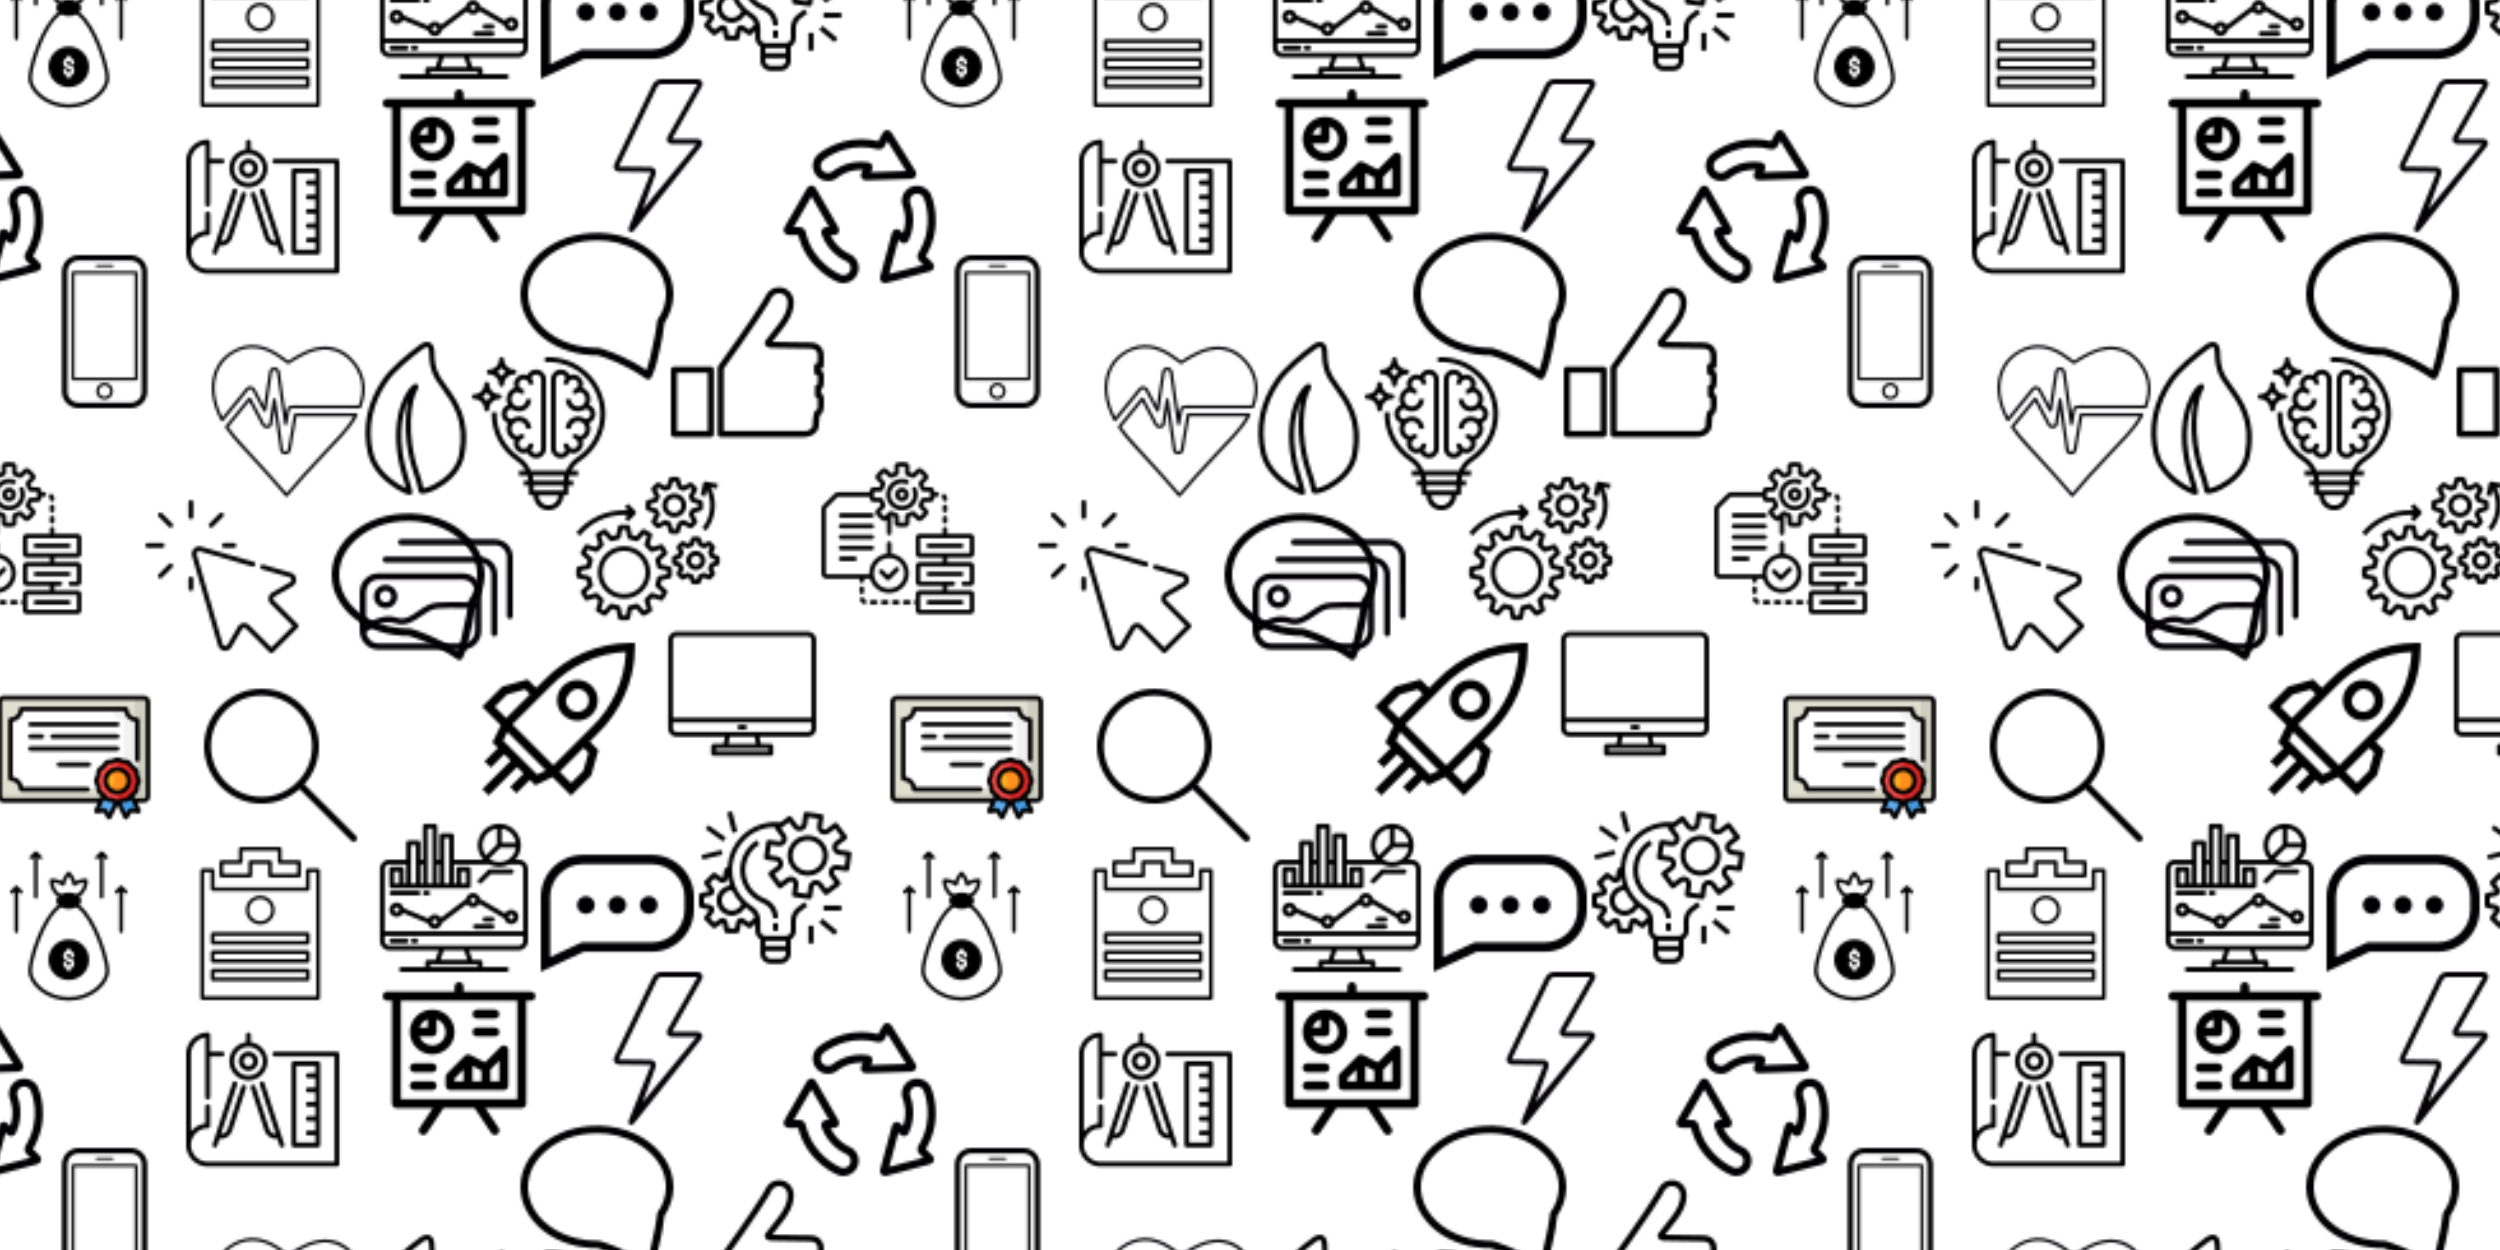 <svg xmlns="http://www.w3.org/2000/svg" xmlns:xlink="http://www.w3.org/1999/xlink" xmlns:fi="http://pattern.flaticon.com/" x="0" y="0" width="700" height="350" viewBox="0 0 980 490"><rect x="0px" y="0px" width="100%" height="100%" opacity="1" fill="#ffffff"/><defs><g transform="matrix(0.938 0 0 0.938 57 196)" id="L1_0"><path d="m63.707 51.952-9.978-9.977a1 1 0 0 1 .207-1.573l7.548-4.37a3.089 3.089 0 0 0 -.687-5.64l-11.519-3.344a1 1 0 0 0 -.556 1.921l11.517 3.344a1.089 1.089 0 0 1 .243 1.989l-7.548 4.37a3 3 0 0 0 -.619 4.717l9.271 9.27-8.927 8.927-9.27-9.27a3 3 0 0 0 -4.717.618l-4.372 7.548a1.09 1.09 0 0 1 -1.99-.242l-10.87-37.449a1.09 1.09 0 0 1 1.351-1.35l21.931 6.367a1 1 0 0 0 .556-1.921l-21.929-6.367a3.089 3.089 0 0 0 -3.828 3.828l10.872 37.452a3.088 3.088 0 0 0 5.639.687l4.37-7.548a1 1 0 0 1 1.573-.206l9.977 9.977a1 1 0 0 0 1.414 0l10.341-10.344a1 1 0 0 0 0-1.414z"/><path d="m19 8a1 1 0 0 0 1-1v-6a1 1 0 0 0 -2 0v6a1 1 0 0 0 1 1z"/><path d="m19 32a1 1 0 0 0 -1 1v4a1 1 0 0 0 2 0v-4a1 1 0 0 0 -1-1z"/><path d="m32 19a1 1 0 0 0 1 1h4a1 1 0 0 0 0-2h-4a1 1 0 0 0 -1 1z"/><path d="m8 19a1 1 0 0 0 -1-1h-6a1 1 0 0 0 0 2h6a1 1 0 0 0 1-1z"/><path d="m27.485 11.515a1 1 0 0 0 .707-.293l4.243-4.243a1 1 0 1 0 -1.414-1.414l-4.243 4.243a1 1 0 0 0 .707 1.707z"/><path d="m9.808 26.778-4.243 4.243a1 1 0 1 0 1.414 1.414l4.243-4.243a1 1 0 1 0 -1.414-1.414z"/><path d="m6.979 5.565a1 1 0 0 0 -1.414 1.414l4.243 4.243a1 1 0 1 0 1.414-1.414z"/></g><g transform="matrix(0.117 0 0 0.117 261 242)" id="L1_1"><path d="M476,48H36A28.031,28.031,0,0,0,8,76V372a28.031,28.031,0,0,0,28,28H198.24l-4.8,24H160a8,8,0,0,0-8,8v24a8,8,0,0,0,8,8H352a8,8,0,0,0,8-8V432a8,8,0,0,0-8-8H318.56l-4.8-24H476a28.031,28.031,0,0,0,28-28V76A28.031,28.031,0,0,0,476,48ZM344,440v8H168v-8ZM209.76,424l4.8-24h82.88l4.8,24ZM488,372a12.01,12.01,0,0,1-12,12H36a12.01,12.01,0,0,1-12-12V352H488Zm0-36H24V76A12.01,12.01,0,0,1,36,64H476a12.01,12.01,0,0,1,12,12Z"/><path d="M264,360H248a8,8,0,0,0,0,16h16a8,8,0,0,0,0-16Z"/></g><g transform="matrix(0.117 0 0 0.117 148 322)" id="L1_2"><path d="M472,128H461.61a72,72,0,1,0-107.22,0H256V48a8,8,0,0,0-8-8H216a8,8,0,0,0-8,8v80h-8V16a8,8,0,0,0-8-8H160a8,8,0,0,0-8,8V128h-8V72a8,8,0,0,0-8-8H104a8,8,0,0,0-8,8v56H40A32.036,32.036,0,0,0,8,160V400a32.036,32.036,0,0,0,32,32H204.9l-10.67,32H168a8,8,0,0,0-8,8v16H80a8,8,0,0,0,0,16H432a8,8,0,0,0,0-16H352V472a8,8,0,0,0-8-8H317.77L307.1,432H472a32.036,32.036,0,0,0,32-32V160A32.036,32.036,0,0,0,472,128ZM416,24.58A56.11,56.11,0,0,1,463.42,72H416ZM411.31,88h52.11a55.962,55.962,0,0,1-88.94,36.83ZM352,80a56.086,56.086,0,0,1,48-55.42V76.69l-36.83,36.83A55.708,55.708,0,0,1,352,80ZM224,56h16V208H224Zm-24,88h8v64h-8ZM168,24h16V208H168ZM144,144h8v64h-8ZM112,80h16V208H112ZM336,480v8H176v-8ZM211.1,464l10.67-32h68.46l10.67,32ZM488,400a16.021,16.021,0,0,1-16,16H40a16.021,16.021,0,0,1-16-16V384H488Zm0-32H24V160a16.021,16.021,0,0,1,16-16H96v64H88V160a8,8,0,0,0-8-8H48a8,8,0,0,0-8,8v56a8,8,0,0,0,8,8H304a8,8,0,0,0,8-8V160a8,8,0,0,0-8-8H272a8,8,0,0,0-8,8v48h-8V144H375.08a71.733,71.733,0,0,0,65.84,0H472a16.021,16.021,0,0,1,16,16ZM72,168v40H56V168Zm208,40V168h16v40Z"/><path d="M96,392H48a8,8,0,0,0,0,16H96a8,8,0,0,0,0-16Z"/><path d="M128,392h-8a8,8,0,0,0,0,16h8a8,8,0,0,0,0-16Z"/><path d="M344,208a7.974,7.974,0,0,0,5.657-2.343L379.313,176H448a8,8,0,0,0,0-16H376a8,8,0,0,0-5.657,2.343l-32,32A8,8,0,0,0,344,208Z"/><path d="M448,296a24,24,0,0,0-20.75,11.97L343.5,259.11a24,24,0,0,0-47.11.6l-84.28,63.21a23.979,23.979,0,0,0-41.48,2.18l-83.3-34.71a24.01,24.01,0,1,0-1.96,16.51l83.3,34.71a23.995,23.995,0,0,0,46.94-1.32l84.28-63.21a23.973,23.973,0,0,0,40.86-1.05l83.75,48.86A24,24,0,1,0,448,296Zm-376,.04a8.02,8.02,0,1,1,0-.04ZM192,344a8.011,8.011,0,0,1-8-8v-.04a8,8,0,1,1,8,8.04Zm128-72a8,8,0,1,1,8-8A8.011,8.011,0,0,1,320,272Zm128,56a8,8,0,1,1,8-8A8.011,8.011,0,0,1,448,328Z"/><path d="M384,344H328a8,8,0,0,0,0,16h56a8,8,0,0,0,0-16Z"/><path d="M384,320H360a8,8,0,0,0,0,16h24a8,8,0,0,0,0-16Z"/><path d="M48,248h88a8,8,0,0,0,0-16H48a8,8,0,0,0,0,16Z"/><path d="M160,248h8a8,8,0,0,0,0-16h-8a8,8,0,0,0,0,16Z"/></g><g transform="matrix(0.117 0 0 0.117 -1 267)" id="L1_3"><path d="M491.165,400.08H20.835c-7.362,0-13.329-5.968-13.329-13.329V69.28  c0-7.362,5.968-13.329,13.329-13.329h470.33c7.362,0,13.329,5.968,13.329,13.329v317.47  C504.494,394.112,498.526,400.08,491.165,400.08z" fill="#e0e0d1"/><path d="M491.165,55.951h-31.318v311.785c0,7.362-5.968,13.33-13.329,13.33H7.506v5.685  c0,7.362,5.968,13.33,13.329,13.33h470.33c7.362,0,13.329-5.968,13.329-13.33V69.28C504.494,61.919,498.526,55.951,491.165,55.951z" fill="#cecec0"/><path d="M466.723,326.73c0.006,0,0.012,0,0.018,0c0.974,0.001,1.77-0.773,1.77-1.746V131.048  c0-0.974-0.796-1.747-1.77-1.746c-0.006,0-0.012,0-0.018,0c-19.268,0-34.988-15.186-35.846-34.242  c-0.042-0.923-0.817-1.642-1.741-1.642H81.076c-0.924,0-1.699,0.719-1.741,1.642c-0.833,18.512-15.693,33.371-34.205,34.205  c-0.923,0.042-1.642,0.817-1.642,1.741v194.021c0,0.924,0.719,1.699,1.642,1.741c18.512,0.833,33.371,15.693,34.205,34.205  c0.042,0.923,0.817,1.642,1.741,1.642h348.06c0.924,0,1.699-0.719,1.741-1.642C431.735,341.915,447.456,326.73,466.723,326.73z" fill="#ffffff"/><path d="M466.741,129.301c-0.006,0-0.012,0-0.018,0c-19.267,0-34.988-15.186-35.846-34.242  c-0.042-0.923-0.817-1.642-1.741-1.642h-45.034c0.924,0,1.699,0.719,1.741,1.642c0.858,19.056,16.578,34.242,35.846,34.242  c0.006,0,0.012,0,0.018,0c0.974,0,1.769,0.773,1.769,1.746v193.936c0,0.974-0.796,1.747-1.769,1.746c-0.006,0-0.012,0-0.018,0  c-19.267,0-34.988,15.186-35.846,34.242c-0.042,0.923-0.817,1.642-1.741,1.642h45.034c0.924,0,1.699-0.719,1.741-1.642  c0.858-19.056,16.578-34.242,35.846-34.242c0.006,0,0.012,0,0.018,0c0.974,0,1.769-0.773,1.769-1.746V131.048  C468.511,130.074,467.715,129.301,466.741,129.301z" fill="#f2f2f2"/><path d="M372.948,455.371l-13.713-22.511c-0.298-0.489-0.862-0.75-1.428-0.659l-24.808,3.989  c-1.122,0.18-1.986-0.973-1.496-1.999l37.044-77.625l43.959,20.978l-37.08,77.701C374.943,456.256,373.531,456.328,372.948,455.371z  " fill="#61aff6"/><path d="M431.701,455.371l13.713-22.511c0.298-0.489,0.862-0.75,1.428-0.659l24.808,3.989  c1.122,0.18,1.986-0.973,1.496-1.999l-37.044-77.625l-43.959,20.978l37.08,77.701C429.707,456.256,431.118,456.328,431.701,455.371z  " fill="#49a0e8"/><path d="M413.466,266.459L413.466,266.459c3.761,2.674,8.359,3.906,12.953,3.471l0,0  c8.148-0.771,15.891,3.699,19.297,11.141l0,0c1.921,4.196,5.286,7.562,9.482,9.482l0,0c7.442,3.406,11.912,11.149,11.141,19.297l0,0  c-0.435,4.594,0.797,9.192,3.471,12.953l0,0c4.742,6.671,4.742,15.612,0,22.283l0,0c-2.674,3.761-3.906,8.359-3.471,12.953l0,0  c0.771,8.148-3.699,15.891-11.141,19.297l0,0c-4.196,1.921-7.562,5.286-9.482,9.482l0,0c-3.406,7.442-11.149,11.912-19.297,11.141  l0,0c-4.594-0.435-9.192,0.797-12.953,3.471l0,0c-6.671,4.742-15.612,4.742-22.283,0l0,0c-3.761-2.674-8.359-3.906-12.953-3.471l0,0  c-8.148,0.771-15.891-3.699-19.297-11.141l0,0c-1.921-4.196-5.286-7.562-9.482-9.482l0,0c-7.442-3.406-11.912-11.149-11.141-19.297  l0,0c0.435-4.594-0.797-9.192-3.471-12.953l0,0c-4.742-6.671-4.742-15.612,0-22.283l0,0c2.674-3.761,3.906-8.359,3.471-12.953l0,0  c-0.771-8.148,3.699-15.891,11.141-19.297l0,0c4.196-1.921,7.562-5.286,9.482-9.482l0,0c3.406-7.442,11.149-11.912,19.297-11.141  l0,0c4.594,0.435,9.192-0.797,12.953-3.471l0,0C397.854,261.717,406.795,261.717,413.466,266.459z" fill="#ff4c4c"/><path d="M469.811,322.803c-2.674-3.761-3.906-8.359-3.471-12.953c0.771-8.148-3.699-15.891-11.141-19.297   c-4.196-1.921-7.562-5.286-9.482-9.482l0,0c-3.406-7.442-11.15-11.912-19.297-11.141c-4.594,0.435-9.192-0.797-12.953-3.471   c-6.671-4.742-15.612-4.742-22.283,0l0,0c-2.7,1.919-5.834,3.081-9.085,3.432c7.883-0.452,15.277,3.957,18.584,11.18l0,0   c1.92,4.196,5.286,7.562,9.482,9.482c7.442,3.406,11.912,11.149,11.141,19.297c-0.435,4.594,0.797,9.192,3.471,12.953   c4.742,6.671,4.742,15.612,0,22.283c-2.674,3.761-3.906,8.359-3.471,12.953c0.771,8.148-3.699,15.891-11.141,19.297   c-4.196,1.921-7.562,5.286-9.482,9.482l0,0c-3.306,7.224-10.701,11.633-18.584,11.181c3.251,0.35,6.385,1.512,9.085,3.432l0,0   c6.671,4.742,15.612,4.742,22.283,0l0,0c3.761-2.674,8.359-3.906,12.953-3.471c8.148,0.771,15.891-3.699,19.297-11.141l0,0   c1.92-4.196,5.286-7.562,9.482-9.482c7.442-3.406,11.912-11.149,11.141-19.297c-0.435-4.594,0.797-9.192,3.471-12.953   C474.553,338.415,474.553,329.474,469.811,322.803z" fill="#ea2828"/><circle cx="401" cy="333" r="39" fill="#ffb125"/><path d="M401.777,294.817c-9.265,0-17.772,3.227-24.475,8.61c8.931,7.171,14.653,18.174,14.653,30.518  c0,12.345-5.722,23.347-14.653,30.519c6.703,5.382,15.21,8.61,24.475,8.61c21.61,0,39.128-17.518,39.128-39.128  C440.905,312.335,423.386,294.817,401.777,294.817z" fill="#ff901d"/><path d="M401.777,137.141H110.223c-4.146,0-7.506,3.36-7.506,7.506s3.36,7.506,7.506,7.506h291.554c4.146,0,7.506-3.36,7.506-7.506  S405.923,137.141,401.777,137.141z"/><path d="M401.777,218.869H110.223c-4.146,0-7.506,3.36-7.506,7.506c0,4.145,3.36,7.506,7.506,7.506h291.554  c4.146,0,7.506-3.36,7.506-7.506S405.923,218.869,401.777,218.869z"/><path d="M306.193,271.909H205.807c-4.146,0-7.506,3.36-7.506,7.506c0,4.145,3.36,7.506,7.506,7.506h100.386  c4.146,0,7.506-3.36,7.506-7.506S310.339,271.909,306.193,271.909z"/><path d="M401.777,177.838H184.303c-4.146,0-7.506,3.36-7.506,7.506c0,4.145,3.36,7.506,7.506,7.506h217.474  c4.146,0,7.506-3.36,7.506-7.506S405.923,177.838,401.777,177.838z"/><path d="M110.223,192.849h39.158c4.146,0,7.506-3.36,7.506-7.506c0-4.145-3.36-7.506-7.506-7.506h-39.158  c-4.146,0-7.506,3.36-7.506,7.506C102.717,189.489,106.077,192.849,110.223,192.849z"/><path d="M466.729,121.796c-0.002,0-0.003,0-0.005,0c-15.213,0-27.664-11.892-28.349-27.078c-0.225-4.938-4.283-8.805-9.238-8.805  H81.077c-4.956,0-9.015,3.868-9.239,8.81c-0.653,14.511-12.532,26.391-27.044,27.044c-4.94,0.222-8.809,4.281-8.809,9.239v194.021  c0,4.958,3.869,9.016,8.809,9.238c14.512,0.654,26.391,12.533,27.044,27.049c0.225,4.938,4.284,8.805,9.239,8.805h221.577  c4.146,0,7.506-3.36,7.506-7.506c0-4.145-3.36-7.506-7.506-7.506H86.239c-3.103-18.079-17.164-32.14-35.243-35.244V136.167  c18.079-3.103,32.14-17.167,35.243-35.243h337.739c3.23,18.65,18.245,33.046,37.026,35.51v127.469c0,4.145,3.36,7.506,7.506,7.506  c4.146,0,7.506-3.36,7.506-7.506V131.048c0-2.499-0.982-4.841-2.765-6.593C471.505,122.74,469.194,121.796,466.729,121.796z"/><path d="M491.165,48.445H20.835C9.347,48.445,0,57.792,0,69.28v317.47c0,11.489,9.347,20.835,20.835,20.835h315.048l-11.154,23.373  c-1.433,3.001-1.084,6.52,0.908,9.182c1.993,2.663,5.272,3.986,8.553,3.461l20.766-3.338l11.583,19.013  c1.624,2.668,4.51,4.278,7.611,4.278c0.151,0,0.303-0.004,0.455-0.012c3.272-0.166,6.181-2.106,7.594-5.064l20.126-42.173  l20.124,42.17c1.41,2.958,4.319,4.9,7.592,5.068c0.153,0.008,0.307,0.012,0.459,0.012c3.101,0,5.987-1.61,7.611-4.277l11.583-19.013  l20.766,3.339c3.291,0.526,6.564-0.801,8.555-3.465c1.992-2.664,2.338-6.182,0.905-9.178l-11.154-23.373h22.399  c11.488,0,20.835-9.346,20.835-20.835V69.28C512,57.792,502.653,48.445,491.165,48.445z M373.501,441.85l-7.857-12.895  c-1.892-3.106-5.434-4.74-9.028-4.163l-13.334,2.144l14.046-29.432c5.536,5.649,13.423,8.701,21.61,7.93  c2.799-0.268,5.605,0.486,7.898,2.115c0.756,0.538,1.541,1.015,2.336,1.465L373.501,441.85z M404.115,397.342  c-0.023,0.003-0.046,0.005-0.07,0.009c-1.138,0.168-2.295,0.168-3.433,0.001c-0.029-0.004-0.058-0.007-0.086-0.011  c-1.763-0.273-3.477-0.948-4.995-2.027c-4.54-3.228-9.961-4.944-15.491-4.944c-0.838,0-1.678,0.04-2.518,0.119  c-4.969,0.469-9.69-2.26-11.764-6.792c-0.921-2.012-2.096-3.874-3.46-5.577c-0.06-0.085-0.126-0.165-0.189-0.247  c-0.076-0.092-0.147-0.187-0.223-0.278c-0.087-0.102-0.178-0.199-0.271-0.296c-2.482-2.856-5.549-5.188-9.042-6.786  c-4.533-2.074-7.262-6.802-6.792-11.765c0.604-6.386-1.109-12.782-4.825-18.009c-2.889-4.063-2.889-9.522-0.001-13.585  c3.717-5.227,5.43-11.623,4.826-18.009c-0.47-4.963,2.26-9.691,6.792-11.765c5.833-2.669,10.515-7.351,13.184-13.184  c2.075-4.533,6.813-7.263,11.765-6.792c6.393,0.603,12.783-1.11,18.01-4.826c4.064-2.888,9.523-2.888,13.585,0  c5.228,3.716,11.619,5.425,18.01,4.826c4.967-0.472,9.692,2.26,11.766,6.792c2.669,5.833,7.351,10.515,13.183,13.183  c4.533,2.075,7.263,6.803,6.793,11.765c-0.604,6.387,1.109,12.783,4.825,18.009c2.889,4.063,2.889,9.522,0,13.585  c-3.716,5.228-5.429,11.624-4.825,18.009c0.47,4.963-2.26,9.691-6.794,11.766c-3.485,1.595-6.545,3.921-9.024,6.768  c-0.102,0.106-0.202,0.213-0.296,0.324c-0.065,0.078-0.126,0.159-0.191,0.238c-0.075,0.096-0.151,0.19-0.221,0.289  c-1.36,1.7-2.532,3.558-3.45,5.565c-2.075,4.532-6.803,7.263-11.766,6.792c-6.38-0.601-12.78,1.109-18.01,4.825  C407.597,396.394,405.881,397.07,404.115,397.342z M448.033,424.791c-3.595-0.575-7.135,1.058-9.028,4.165l-7.856,12.895  l-15.671-32.837c0.795-0.45,1.579-0.927,2.336-1.465c2.294-1.63,5.102-2.386,7.898-2.116c8.19,0.772,16.075-2.28,21.611-7.929  l14.045,29.431L448.033,424.791z M496.989,386.751c0,3.211-2.612,5.824-5.824,5.824h-29.563l-3.87-8.11  c0.195-0.103,0.389-0.211,0.591-0.303c10.336-4.731,16.561-15.513,15.49-26.829c-0.265-2.8,0.486-5.605,2.116-7.898  c6.586-9.265,6.586-21.715-0.001-30.98c-1.629-2.292-2.38-5.096-2.115-7.897c1.071-11.316-5.154-22.098-15.491-26.829  c-2.557-1.171-4.61-3.224-5.781-5.781c-4.73-10.337-15.517-16.56-26.83-15.49c-2.802,0.267-5.605-0.486-7.897-2.116  c-9.265-6.586-21.716-6.587-30.98,0c-2.293,1.63-5.104,2.383-7.897,2.115c-11.33-1.066-22.1,5.154-26.829,15.49  c-1.171,2.558-3.224,4.61-5.782,5.781c-10.336,4.731-16.561,15.512-15.49,26.829c0.265,2.801-0.486,5.605-2.116,7.898  c-6.586,9.265-6.586,21.715,0,30.979c1.63,2.292,2.381,5.097,2.116,7.898c-1.071,11.317,5.154,22.099,15.49,26.829  c0.202,0.092,0.395,0.2,0.59,0.303l-3.87,8.111H20.835c-3.211,0-5.824-2.612-5.824-5.824V69.28c0-3.211,2.612-5.824,5.824-5.824  h470.33c3.211,0,5.824,2.613,5.824,5.824L496.989,386.751L496.989,386.751z"/><path d="M448.41,333.945c0-25.714-20.919-46.633-46.633-46.633s-46.634,20.92-46.634,46.633c0,25.714,20.92,46.634,46.634,46.634  S448.41,359.658,448.41,333.945z M401.777,365.567c-17.437,0-31.623-14.186-31.623-31.623c0-17.436,14.186-31.622,31.623-31.622  c17.436,0,31.622,14.186,31.622,31.622C433.399,351.381,419.213,365.567,401.777,365.567z"/></g><g transform="matrix(0.124 0 0 0.124 274 318)" id="L1_4"><path d="M475.266,126.603c-0.001,0-0.001,0-0.002,0l-0.016-0.016l-31.12-4.44c-4.374-0.623-7.415-4.674-6.792-9.048    c0.299-2.102,1.422-3.998,3.12-5.272l25.152-18.864c3.535-2.651,4.251-7.665,1.6-11.2l-28.8-38.4    c-2.651-3.535-7.665-4.251-11.2-1.6l-25.144,18.864c-3.52,2.671-8.538,1.983-11.209-1.537c-1.297-1.709-1.853-3.868-1.543-5.991    l4.448-31.12c0.627-4.374-2.41-8.427-6.783-9.055c-0.003,0-0.006-0.001-0.009-0.001L339.48,2.139    c-4.373-0.628-8.428,2.408-9.056,6.782c0,0.001,0,0.001,0,0.002l-4.448,31.12c-0.623,4.374-4.674,7.415-9.048,6.792    c-2.102-0.299-3.998-1.422-5.272-3.12L292.8,18.563c-2.651-3.535-7.665-4.251-11.2-1.6l-24.04,18.04    c-10.876-1.156-21.844-1.156-32.72,0C153.614,43.144,97.759,99.946,90.816,171.299c-0.216,2.264-0.296,4.512-0.408,6.76h-2.4    c-3.796,0.007-7.065,2.681-7.824,6.4l-5.528,26.288l-22.144-15.272c-3.178-2.193-7.47-1.802-10.2,0.928l-24,24    c-2.726,2.729-3.116,7.015-0.928,10.192l15.2,22.104l-26.296,5.528c-3.678,0.806-6.296,4.067-6.288,7.832v32    c-0.002,3.784,2.649,7.052,6.352,7.832l26.296,5.528l-15.2,22.104c-2.188,3.177-1.798,7.463,0.928,10.192l24,24    c2.73,2.73,7.022,3.121,10.2,0.928l22.104-15.24l5.528,26.296c0.759,3.719,4.028,6.393,7.824,6.4h32    c3.784,0.002,7.052-2.649,7.832-6.352l5.528-26.296l22.104,15.2c3.177,2.188,7.463,1.798,10.192-0.928l12.424-12.464v22.8    c0.036,11.381,6.133,21.88,16,27.552v44.448c0,17.673,14.327,32,32,32h32c17.673,0,32-14.327,32-32v-44.448    c9.867-5.672,15.964-16.171,16-27.552v-31.664c0.217-13.323,7.187-25.623,18.504-32.656c6.639-4.307,12.935-9.122,18.832-14.4    l-10.672-11.92c-5.275,4.728-10.911,9.037-16.856,12.888c-15.885,9.97-25.609,27.334-25.808,46.088v31.664c0,8.837-7.163,16-16,16    h-64c-8.837,0-16-7.163-16-16v-32.328c-0.185-18.399-9.756-35.428-25.376-45.152c-63.407-39.842-82.511-123.541-42.669-186.948    c24.72-39.341,67.862-63.286,114.325-63.452c-0.119,0.285-0.224,0.576-0.312,0.872c-0.297,2.1,0.253,4.233,1.528,5.928    l18.856,25.144c1.988,2.573,2.179,6.107,0.48,8.88c-1.636,2.79-4.799,4.312-8,3.848l-31.12-4.448    c-4.374-0.627-8.427,2.41-9.055,6.783c0,0.003-0.001,0.006-0.001,0.009l-6.792,47.512c-0.627,4.373,2.41,8.427,6.783,9.055    c0.003,0,0.006,0.001,0.009,0.001l31.12,4.448c4.374,0.623,7.415,4.674,6.792,9.048c-0.299,2.102-1.422,3.998-3.12,5.272    l-25.144,18.856c-3.535,2.651-4.251,7.665-1.6,11.2l28.8,38.4c2.651,3.535,7.665,4.251,11.2,1.6l25.152-18.856    c3.538-2.646,8.552-1.923,11.198,1.616c1.266,1.693,1.811,3.819,1.514,5.912l-4.44,31.12c-0.628,4.373,2.408,8.428,6.782,9.056    c0.001,0,0.001,0,0.002,0l47.52,6.792c0.374,0.048,0.751,0.072,1.128,0.072c3.983,0.005,7.362-2.921,7.928-6.864l4.44-31.12    c0.623-4.374,4.674-7.415,9.048-6.792c2.102,0.299,3.998,1.422,5.272,3.12l18.864,25.144c2.651,3.535,7.665,4.251,11.2,1.6    l38.4-28.8c3.535-2.651,4.251-7.665,1.6-11.2l-18.856-25.144c-1.979-2.577-2.17-6.105-0.48-8.88c1.601-2.827,4.793-4.359,8-3.84    l31.12,4.44c4.373,0.628,8.428-2.409,9.056-6.782c0-0.001,0-0.001,0-0.002l6.784-47.52    C482.676,131.285,479.64,127.231,475.266,126.603z M210.112,410.059h64v16h-64V410.059z M210.112,442.059h64v8    c0,8.837-7.163,16-16,16h-32c-8.837,0-16-7.163-16-16V442.059z M146.424,304.099c4.368,3.572,8.932,6.898,13.672,9.96    c7.559,4.777,13.249,12.004,16.12,20.472l-17.16,17.128l-16.616-11.456c-7.276-5.014-17.239-3.18-22.254,4.096    c-1.202,1.745-2.046,3.711-2.482,5.784l-4.192,19.976H94.496l-4.192-19.944c-1.82-8.647-10.305-14.182-18.952-12.362    c-2.073,0.436-4.039,1.28-5.784,2.482l-16.624,11.424l-14.576-14.544l11.448-16.608c5.019-7.273,3.191-17.237-4.082-22.256    c-1.746-1.205-3.714-2.051-5.79-2.488L16,291.563v-19.008l19.944-4.2c8.644-1.833,14.166-10.326,12.333-18.971    c-0.435-2.051-1.268-3.996-2.453-5.725l-11.456-16.656l14.576-14.544l16.632,11.456c7.279,5.009,17.242,3.169,22.251-4.11    c1.2-1.743,2.042-3.707,2.477-5.778l1.4-6.656c1.282,9.218,3.405,18.298,6.344,27.128c-26.323,3.138-45.118,27.022-41.98,53.345    c3.138,26.323,27.022,45.118,53.345,41.98C125.259,327.934,139.13,318.293,146.424,304.099z M134,292.827    c-5.974,16.605-24.277,25.223-40.882,19.25c-16.605-5.974-25.223-24.277-19.25-40.882c4.57-12.703,16.631-21.164,30.131-21.136    c0.104,0,0.2,0,0.304,0C111.66,265.922,121.707,280.391,134,292.827z M460.512,172.971l-23.2-3.312    c-13.122-1.874-25.278,7.245-27.152,20.366c-0.9,6.301,0.74,12.702,4.56,17.794l14.056,18.744l-25.6,19.2l-14.064-18.736    c-7.952-10.605-22.995-12.756-33.599-4.804c-5.092,3.818-8.459,9.503-9.361,15.804l-3.24,23.232l-31.672-4.528l3.312-23.2    c1.879-13.121-7.235-25.281-20.356-27.159c-6.305-0.903-12.709,0.737-17.804,4.559l-18.744,14.056l-19.2-25.6l18.736-14.064    c10.605-7.952,12.756-22.995,4.804-33.599c-3.818-5.092-9.503-8.459-15.804-9.361l-23.2-3.312l4.528-31.672l23.2,3.312    c13.121,1.879,25.281-7.235,27.159-20.356c0.903-6.305-0.737-12.709-4.559-17.804l-14.104-18.76l25.6-19.2l14.064,18.744    c7.952,10.605,22.995,12.756,33.599,4.804c5.092-3.818,8.459-9.503,9.361-15.804l3.312-23.2l31.672,4.52l-3.312,23.2    c-1.874,13.122,7.244,25.278,20.366,27.152c6.301,0.9,12.702-0.74,17.794-4.56l18.744-14.056l19.2,25.6l-18.744,14.064    c-10.605,7.952-12.756,22.995-4.804,33.599c3.818,5.092,9.503,8.459,15.804,9.361l23.2,3.312L460.512,172.971z"/><path d="M344,76.171c-35.346,0-64,28.654-64,64c0,35.346,28.654,64,64,64c35.346,0,64-28.654,64-64    C407.96,104.841,379.33,76.21,344,76.171z M344,188.171c-26.51,0-48-21.49-48-48s21.49-48,48-48c26.51,0,48,21.49,48,48    C391.969,166.668,370.497,188.14,344,188.171z"/><rect x="234px" y="354px" width="16px" height="24px"/><path d="M207.12,275.491c-49.385-19.292-73.78-74.966-54.487-124.351c7.476-19.136,20.893-35.369,38.279-46.313l-8.552-13.536    c-52.336,32.971-68.035,102.126-35.064,154.462c12.769,20.269,31.701,35.91,54.016,44.626c19.752,7.568,32.795,26.528,32.8,47.68    h16C250.137,310.307,233.035,285.418,207.12,275.491z"/><rect x="394px" y="298px" width="56px" height="16px"/><rect x="402px" y="334px" width="16px" height="62px" transform="matrix(0.64 -0.768 0.768 0.64 -133.644 446.824)"/><rect x="346px" y="362px" width="16px" height="56px"/><rect x="9px" y="130px" width="65px" height="15px" transform="matrix(0.97 -0.242 0.242 0.97 -32.225 14.335)"/><rect x="46px" y="35px" width="15px" height="68px" transform="matrix(0.581 -0.814 0.814 0.581 -34.356 73.369)"/><rect x="97px" y="1px" width="16px" height="66px" transform="matrix(0.969 -0.248 0.248 0.969 -5.133 27.297)"/></g><g transform="matrix(0.117 0 0 0.117 189 252)" id="L1_5"><path d="m496.899.063c-107.348.099-212.523 45.282-288.585 123.979l-27.046 27.046-28.754-28.754-84.879 23.958-67.635 67.634 59.212 59.214-.001.001 3.062 3.061-27.853 57.46 18.359 18.359-44.905 44.906 21.213 21.213 44.905-44.905 21.717 21.719-95.096 95.094 21.213 21.213 95.096-95.095 21.717 21.717-44.907 44.907 21.213 21.213 44.907-44.907 18.359 18.36 57.462-27.853 62.274 62.274 67.629-67.626 24.041-84.809-28.831-28.829 27.045-27.045c37.509-36.154 68.597-80.734 89.905-128.928 40.467-91.521 33.292-165 34.191-174.591zm-413.585 172.975 60.422-17.054 16.317 16.316-79.629 79.628-37.999-38.002zm101.018 268.113-113.607-113.609 14.002-28.884 128.492 128.491zm171.619-72.946-17.108 60.354-40.896 40.894-38-37.999 79.625-79.625zm10.966-86.145-27.343 27.343-.003-.003-100.835 100.836-137.097-137.095c10.108-10.107 91.088-91.086 100.842-100.84 3.156-3.156-10.724 10.725 27.322-27.325 66.815-69.171 157.838-110.413 251.764-114.566-4.149 93.993-45.421 184.971-114.65 251.65z"/><path d="m367.495 241.092c26.69-26.69 26.711-70.097.048-96.76-12.895-12.895-30.061-19.997-48.336-19.997-37.725 0-68.393 30.4-68.384 68.355.005 18.283 7.111 35.455 20.01 48.354 26.409 26.407 69.855 26.856 96.662.048zm-48.288-86.757c10.262 0 19.895 3.981 27.123 11.21 14.966 14.967 14.944 39.341-.048 54.334-7.181 7.18-16.792 11.134-27.064 11.134-21.466 0-38.389-17.211-38.395-38.332-.003-10.26 17.372-38.346 38.384-38.346z"/></g><g transform="matrix(0.117 0 0 0.117 -28 181)" id="L1_6"><path d="m406.42 124.58v1.509c0 4.142 3.357 7.5 7.5 7.5s7.5-3.358 7.5-7.5v-1.509c0-5.293-1.875-10.436-5.28-14.482-2.667-3.168-7.398-3.577-10.567-.91s-3.576 7.398-.909 10.568c.8.953 1.756 2.563 1.756 4.824z"/><path d="m413.92 180.589c-4.143 0-7.5 3.358-7.5 7.5v12c0 4.142 3.357 7.5 7.5 7.5s7.5-3.358 7.5-7.5v-12c0-4.142-3.357-7.5-7.5-7.5z"/><path d="m421.42 151.089c0-4.142-3.357-7.5-7.5-7.5s-7.5 3.358-7.5 7.5v12c0 4.142 3.357 7.5 7.5 7.5s7.5-3.358 7.5-7.5z"/><path d="m292 463.395h-12c-4.143 0-7.5 3.358-7.5 7.5s3.357 7.5 7.5 7.5h12c4.143 0 7.5-3.358 7.5-7.5s-3.357-7.5-7.5-7.5z"/><path d="m255 463.395h-12c-4.142 0-7.5 3.358-7.5 7.5s3.358 7.5 7.5 7.5h12c4.143 0 7.5-3.358 7.5-7.5s-3.357-7.5-7.5-7.5z"/><path d="m218 463.395h-12c-4.142 0-7.5 3.358-7.5 7.5s3.358 7.5 7.5 7.5h12c4.142 0 7.5-3.358 7.5-7.5s-3.358-7.5-7.5-7.5z"/><path d="m181 463.395h-12c-4.142 0-7.5 3.358-7.5 7.5s3.358 7.5 7.5 7.5h12c4.142 0 7.5-3.358 7.5-7.5s-3.358-7.5-7.5-7.5z"/><path d="m147.104 462.801c-1.856-.791-3.338-2.323-4.064-4.204-1.495-3.864-5.838-5.783-9.7-4.291-3.863 1.494-5.785 5.836-4.291 9.7 2.178 5.634 6.615 10.224 12.173 12.593.959.409 1.957.603 2.938.603 2.915 0 5.688-1.71 6.903-4.561 1.624-3.811-.148-8.216-3.959-9.84z"/><path d="m135.04 443.927c4.142 0 7.5-3.358 7.5-7.5v-12c0-4.142-3.358-7.5-7.5-7.5s-7.5 3.358-7.5 7.5v12c0 4.143 3.358 7.5 7.5 7.5z"/><path d="m169.217 172.244h-104.018c-4.142 0-7.5 3.358-7.5 7.5s3.358 7.5 7.5 7.5h104.018c4.142 0 7.5-3.358 7.5-7.5s-3.358-7.5-7.5-7.5z"/><path d="m169.217 208.582h-104.018c-4.142 0-7.5 3.358-7.5 7.5s3.358 7.5 7.5 7.5h104.018c4.142 0 7.5-3.358 7.5-7.5s-3.358-7.5-7.5-7.5z"/><path d="m169.217 244.756h-104.018c-4.142 0-7.5 3.358-7.5 7.5s3.358 7.5 7.5 7.5h104.018c4.142 0 7.5-3.358 7.5-7.5s-3.358-7.5-7.5-7.5z"/><path d="m176.717 288.756c0-4.142-3.358-7.5-7.5-7.5h-104.018c-4.142 0-7.5 3.358-7.5 7.5s3.358 7.5 7.5 7.5h104.018c4.142 0 7.5-3.358 7.5-7.5z"/><path d="m65.199 317.593c-4.142 0-7.5 3.358-7.5 7.5s3.358 7.5 7.5 7.5h46.629c4.142 0 7.5-3.358 7.5-7.5s-3.358-7.5-7.5-7.5z"/><path d="m217.689 395.744c1.464 1.464 3.384 2.197 5.303 2.197s3.839-.732 5.303-2.197l30.275-30.275c2.929-2.929 2.929-7.678 0-10.606-2.93-2.929-7.678-2.929-10.606 0l-24.972 24.972-17.51-17.51c-2.929-2.929-7.678-2.929-10.606 0-2.929 2.929-2.929 7.678 0 10.606z"/><path d="m337.006 195.944c6.97-5.456 13.271-11.757 18.729-18.73 4.109-5.251 3.638-12.781-1.096-17.515l-13.671-13.67c1.792-3.548 3.323-7.246 4.564-11.026h19.342c6.696 0 12.354-4.99 13.159-11.608.254-2.091.445-4.201.578-6.314h8.389c4.143 0 7.5-3.358 7.5-7.5s-3.357-7.5-7.5-7.5h-8.473c-.128-1.733-.284-3.462-.492-5.178-.806-6.618-6.463-11.608-13.159-11.608h-19.342c-1.24-3.778-2.771-7.476-4.564-11.026l13.671-13.671c4.734-4.735 5.205-12.265 1.096-17.515-5.457-6.971-11.759-13.272-18.729-18.729-5.251-4.111-12.781-3.642-17.515 1.095l-13.672 13.67c-3.546-1.792-7.244-3.323-11.025-4.564v-19.342c0-6.696-4.99-12.354-11.607-13.159-8.747-1.066-17.744-1.066-26.493 0-6.618.806-11.608 6.462-11.608 13.159v19.341c-3.78 1.241-7.479 2.772-11.026 4.565l-13.67-13.67c-4.735-4.736-12.266-5.207-17.515-1.097-6.972 5.457-13.273 11.758-18.729 18.729-4.111 5.251-3.64 12.781 1.095 17.516l13.67 13.67c-1.792 3.547-3.324 7.247-4.565 11.026h-19.341c-6.696 0-12.353 4.99-13.159 11.607-.209 1.716-.366 3.445-.493 5.179h-105.178c-4.674 0-9.069 1.82-12.375 5.126l-38.677 38.679c-3.305 3.305-5.125 7.699-5.125 12.374v216.137c0 9.649 7.851 17.5 17.5 17.5h110.04v7.533c0 4.142 3.358 7.5 7.5 7.5s7.5-3.358 7.5-7.5v-7.533h20.477c7.884 27.766 33.449 48.17 63.707 48.17 36.52 0 66.23-29.711 66.23-66.23 0-33.916-25.631-61.943-58.538-65.769v-34.066c0-4.142-3.358-7.5-7.5-7.5s-7.5 3.358-7.5 7.5v34.017c-33.093 3.65-58.923 31.769-58.923 65.818 0 1.026.031 2.045.078 3.061h-143.071c-1.378 0-2.5-1.122-2.5-2.5v-216.138c0-.658.267-1.302.732-1.768l38.677-38.677c.473-.472 1.1-.732 1.768-.732h105.089c.134 2.114.325 4.224.579 6.314.806 6.618 6.462 11.608 13.159 11.608h19.341c1.241 3.78 2.772 7.479 4.565 11.026l-13.67 13.67c-4.735 4.734-5.207 12.265-1.096 17.516 5.458 6.972 11.759 13.273 18.729 18.729 4.904 3.838 11.797 3.678 16.542-.218v43.273c0 4.142 3.358 7.5 7.5 7.5s7.5-3.358 7.5-7.5v-57.649c3.44 1.717 7.016 3.193 10.669 4.392v19.341c0 6.696 4.99 12.354 11.608 13.16 4.375.532 8.833.802 13.246.802 4.414 0 8.871-.27 13.246-.803 6.618-.805 11.608-6.463 11.608-13.159v-19.341c3.78-1.241 7.479-2.772 11.026-4.564l13.67 13.67c4.738 4.734 12.266 5.205 17.518 1.096zm-110.282 126.659c28.249 0 51.23 22.982 51.23 51.23s-22.982 51.23-51.23 51.23-51.23-22.982-51.23-51.23 22.981-51.23 51.23-51.23zm73.214-155.269c-3.438 1.805-7.063 3.306-10.776 4.46-5.604 1.743-9.368 6.832-9.368 12.664v19.072c-6.531.683-13.175.683-19.708 0v-19.072c0-5.832-3.765-10.921-9.37-12.665-3.712-1.154-7.338-2.654-10.775-4.46-5.196-2.729-11.458-1.793-15.582 2.33l-13.48 13.48c-5.114-4.144-9.791-8.821-13.936-13.936l13.479-13.48c4.124-4.124 5.06-10.385 2.331-15.581-1.805-3.437-3.306-7.062-4.461-10.776-1.743-5.604-6.833-9.369-12.664-9.369h-19.072c-.341-3.265-.514-6.573-.514-9.854s.173-6.588.514-9.854h19.072c5.832 0 10.921-3.765 12.664-9.369 1.155-3.713 2.656-7.339 4.46-10.775 2.73-5.197 1.793-11.458-2.33-15.582l-13.479-13.48c4.144-5.114 8.821-9.792 13.936-13.936l13.48 13.479c4.123 4.123 10.384 5.06 15.582 2.331 3.437-1.805 7.063-3.306 10.775-4.461 5.604-1.742 9.37-6.832 9.37-12.664v-19.071c6.529-.683 13.177-.683 19.708 0v19.072c0 5.833 3.766 10.922 9.368 12.664 3.714 1.155 7.34 2.656 10.776 4.461 5.197 2.729 11.46 1.792 15.581-2.331l13.481-13.478c5.114 4.144 9.792 8.821 13.936 13.936l-13.479 13.48c-.001 0-.001 0-.001 0-4.124 4.124-5.06 10.386-2.33 15.581 1.807 3.44 3.308 7.066 4.461 10.775 1.741 5.605 6.831 9.371 12.664 9.371h19.072c.342 3.268.515 6.576.515 9.854s-.173 6.586-.515 9.854h-19.073c-5.834 0-10.923 3.766-12.663 9.369-1.155 3.712-2.656 7.338-4.46 10.775-2.731 5.196-1.795 11.458 2.328 15.583l13.48 13.48c-4.145 5.115-8.822 9.792-13.936 13.936l-13.479-13.48c-4.123-4.126-10.384-5.062-15.582-2.333z"/><path d="m308.465 84.882c-3.786 1.68-5.493 6.111-3.813 9.897 2.158 4.863 3.252 10.034 3.252 15.369 0 20.933-17.03 37.963-37.964 37.963-20.933 0-37.963-17.03-37.963-37.963s17.03-37.963 37.963-37.963c4.632 0 9.171.833 13.491 2.476 3.87 1.469 8.203-.472 9.676-4.344s-.472-8.204-4.344-9.676c-6.029-2.293-12.362-3.456-18.823-3.456-29.204 0-52.963 23.759-52.963 52.963s23.759 52.963 52.963 52.963 52.964-23.759 52.964-52.963c0-7.444-1.528-14.662-4.541-21.453-1.68-3.786-6.113-5.492-9.898-3.813z"/><path d="m269.939 86.864c-12.839 0-23.284 10.445-23.284 23.284s10.445 23.284 23.284 23.284 23.284-10.445 23.284-23.284-10.445-23.284-23.284-23.284zm0 31.568c-4.568 0-8.284-3.716-8.284-8.284s3.716-8.284 8.284-8.284 8.284 3.716 8.284 8.284-3.715 8.284-8.284 8.284z"/><path d="m499.5 321.266c6.893 0 12.5-5.607 12.5-12.5v-54.7c0-6.893-5.607-12.5-12.5-12.5h-79.573c.934-1.25 1.493-2.797 1.493-4.477v-12c0-4.142-3.357-7.5-7.5-7.5s-7.5 3.358-7.5 7.5v12c0 1.68.559 3.227 1.493 4.477h-79.573c-6.893 0-12.5 5.607-12.5 12.5v54.7c0 6.893 5.607 12.5 12.5 12.5h78.08v15.039h-78.08c-6.893 0-12.5 5.607-12.5 12.5v54.7c0 6.893 5.607 12.5 12.5 12.5h78.08v15.04h-78.08c-6.893 0-12.5 5.607-12.5 12.5v19.949c-3.59.559-6.34 3.655-6.34 7.401s2.75 6.842 6.34 7.401v19.949c0 6.893 5.607 12.5 12.5 12.5h171.16c6.893 0 12.5-5.607 12.5-12.5v-54.7c0-6.893-5.607-12.5-12.5-12.5h-78.08v-15.04h19.58c4.143 0 7.5-3.358 7.5-7.5s-3.357-7.5-7.5-7.5h-110.16v-49.7h166.16v49.7h-21c-4.143 0-7.5 3.358-7.5 7.5s3.357 7.5 7.5 7.5h23.5c6.893 0 12.5-5.607 12.5-12.5v-54.7c0-6.893-5.607-12.5-12.5-12.5h-78.08v-15.039zm-2.5 124.779v49.7h-166.16v-49.7zm-166.16-139.779v-49.7h166.16v49.7z"/><path d="m468.915 273.916h-109.99c-4.143 0-7.5 3.358-7.5 7.5s3.357 7.5 7.5 7.5h109.99c4.143 0 7.5-3.358 7.5-7.5s-3.357-7.5-7.5-7.5z"/><path d="m476.415 376.156c0-4.142-3.357-7.5-7.5-7.5h-109.99c-4.143 0-7.5 3.358-7.5 7.5s3.357 7.5 7.5 7.5h109.99c4.143 0 7.5-3.358 7.5-7.5z"/><path d="m358.925 478.395h109.99c4.143 0 7.5-3.358 7.5-7.5s-3.357-7.5-7.5-7.5h-109.99c-4.143 0-7.5 3.358-7.5 7.5s3.357 7.5 7.5 7.5z"/></g><g transform="matrix(0.938 0 0 0.938 224 185)" id="L1_7"><path d="m2.08 43.608c.035.44.354.805.786.898l3.485.752c.123.594.279 1.18.468 1.752l-2.638 2.39c-.327.296-.421.772-.231 1.171.482 1.014 1.019 1.951 1.596 2.785.25.362.708.518 1.129.383l3.387-1.091c.405.454.836.885 1.29 1.29l-1.091 3.387c-.135.419.02.878.383 1.129.834.577 1.771 1.114 2.785 1.596.4.19.875.095 1.171-.231l2.39-2.638c.573.188 1.159.345 1.753.468l.752 3.485c.093.431.458.75.897.786.532.042 1.065.08 1.608.08s1.076-.038 1.608-.08c.44-.035.805-.354.898-.786l.752-3.485c.594-.123 1.181-.279 1.753-.468l2.39 2.638c.297.327.773.422 1.171.231 1.014-.482 1.951-1.02 2.785-1.596.363-.251.518-.71.383-1.129l-1.091-3.387c.454-.405.885-.836 1.29-1.289l3.387 1.091c.419.136.878-.02 1.129-.383.577-.834 1.114-1.771 1.596-2.785.19-.399.096-.875-.231-1.171l-2.638-2.39c.188-.573.345-1.159.468-1.753l3.485-.752c.431-.093.75-.458.786-.897.041-.533.079-1.066.079-1.609s-.038-1.076-.08-1.608c-.035-.44-.354-.805-.786-.898l-3.485-.752c-.123-.594-.279-1.181-.468-1.753l2.638-2.39c.327-.296.421-.772.231-1.171-.482-1.014-1.02-1.951-1.596-2.785-.251-.363-.71-.519-1.129-.383l-3.387 1.091c-.405-.454-.836-.885-1.29-1.29l1.091-3.387c.135-.419-.02-.878-.383-1.129-.834-.577-1.771-1.114-2.785-1.596-.4-.191-.875-.096-1.171.231l-2.39 2.638c-.573-.188-1.159-.345-1.753-.468l-.752-3.485c-.093-.431-.458-.75-.897-.786-1.065-.086-2.152-.084-3.217 0-.44.035-.805.354-.898.786l-.752 3.485c-.594.123-1.18.279-1.752.468l-2.39-2.638c-.296-.327-.771-.421-1.171-.231-1.014.482-1.951 1.019-2.785 1.596-.363.251-.518.71-.383 1.129l1.091 3.387c-.454.405-.885.836-1.29 1.29l-3.386-1.091c-.42-.136-.879.02-1.129.383-.577.834-1.114 1.771-1.596 2.785-.19.399-.096.875.231 1.171l2.638 2.39c-.188.573-.345 1.159-.468 1.753l-3.485.752c-.431.093-.75.458-.786.897-.042.533-.08 1.066-.08 1.609s.038 1.076.08 1.608zm1.941-2.317 3.402-.735c.402-.087.71-.411.776-.817.15-.922.392-1.827.719-2.691.146-.384.041-.819-.264-1.095l-2.569-2.328c.224-.429.458-.84.7-1.229l3.296 1.062c.39.125.82 0 1.081-.318.59-.722 1.256-1.387 1.978-1.978.318-.26.445-.689.318-1.081l-1.062-3.296c.389-.243.799-.477 1.229-.7l2.328 2.57c.277.305.713.41 1.096.264.862-.327 1.767-.569 2.69-.719.406-.066.73-.374.817-.776l.734-3.402c.471-.025.95-.026 1.419 0l.735 3.402c.087.402.411.71.817.776.922.15 1.827.392 2.691.719.382.146.818.042 1.095-.264l2.328-2.569c.429.224.84.458 1.229.7l-1.062 3.296c-.126.392 0 .82.318 1.081.722.59 1.387 1.256 1.978 1.978.261.319.69.446 1.081.318l3.296-1.062c.243.389.477.799.7 1.228l-2.57 2.328c-.305.276-.41.711-.264 1.096.327.862.569 1.767.719 2.69.066.406.374.73.776.817l3.402.734c.013.235.022.472.022.71s-.008.475-.021.709l-3.402.735c-.402.087-.71.411-.776.817-.15.922-.392 1.827-.719 2.691-.146.384-.041.819.264 1.095l2.569 2.328c-.224.429-.458.84-.7 1.229l-3.296-1.062c-.393-.128-.82-.001-1.081.318-.589.72-1.255 1.386-1.978 1.978-.318.26-.444.689-.318 1.08l1.062 3.296c-.389.243-.799.477-1.228.7l-2.328-2.57c-.276-.305-.711-.408-1.096-.264-.862.327-1.767.569-2.69.719-.406.066-.73.374-.817.776l-.734 3.402c-.471.025-.95.026-1.419 0l-.735-3.402c-.087-.402-.411-.71-.817-.776-.922-.15-1.827-.392-2.691-.719-.383-.146-.819-.042-1.095.264l-2.328 2.569c-.429-.224-.84-.458-1.229-.7l1.062-3.296c.126-.392 0-.82-.318-1.081-.722-.59-1.387-1.256-1.978-1.978-.261-.319-.691-.445-1.081-.318l-3.296 1.062c-.243-.389-.477-.799-.7-1.229l2.57-2.328c.305-.276.41-.711.264-1.096-.327-.862-.569-1.767-.719-2.69-.066-.406-.374-.73-.776-.817l-3.404-.732c-.012-.235-.021-.472-.021-.71s.008-.475.021-.709z"/><path d="m54.219 16.235c.376-.118.648-.447.693-.839.06-.505.088-.962.088-1.396s-.028-.891-.087-1.396c-.045-.392-.317-.721-.693-.839l-2.773-.871c-.083-.227-.175-.45-.276-.668l1.344-2.575c.182-.349.142-.773-.102-1.083-.579-.732-1.245-1.398-1.979-1.979-.31-.245-.734-.284-1.083-.103l-2.577 1.344c-.218-.1-.441-.192-.668-.275l-.871-2.773c-.118-.376-.447-.648-.839-.693-1.012-.118-1.781-.118-2.793 0-.392.045-.721.317-.839.693l-.871 2.773c-.227.083-.45.175-.668.276l-2.575-1.344c-.349-.181-.772-.142-1.083.102-.732.579-1.398 1.245-1.979 1.979-.245.31-.285.733-.103 1.083l1.343 2.575c-.1.218-.192.441-.275.668l-2.773.871c-.376.118-.648.447-.693.839-.059.505-.087.962-.087 1.396s.028.891.087 1.396c.045.392.317.721.693.839l2.773.871c.083.227.175.45.276.668l-1.344 2.575c-.182.349-.142.773.102 1.083.579.732 1.245 1.398 1.979 1.979.309.245.734.284 1.083.103l2.575-1.343c.218.1.441.192.668.275l.871 2.773c.118.376.447.648.839.693.507.06.964.088 1.398.088s.891-.028 1.396-.087c.392-.045.721-.317.839-.693l.871-2.773c.227-.083.45-.175.668-.276l2.575 1.344c.349.182.773.143 1.083-.102.732-.579 1.398-1.245 1.979-1.979.245-.31.285-.733.103-1.083l-1.344-2.575c.101-.218.193-.441.276-.668zm-3.86-.884c-.316.1-.562.349-.658.667-.136.452-.316.887-.534 1.294-.157.292-.16.643-.006.936l1.269 2.432c-.237.263-.488.514-.75.75l-2.432-1.269c-.294-.154-.645-.15-.936.006-.407.218-.842.398-1.294.534-.317.095-.567.342-.667.658l-.824 2.624c-.365.022-.688.022-1.054 0l-.824-2.624c-.1-.316-.349-.562-.667-.658-.453-.136-.888-.316-1.293-.534-.292-.157-.643-.16-.937-.006l-2.432 1.269c-.263-.237-.514-.488-.75-.75l1.269-2.432c.153-.293.151-.645-.006-.936-.218-.407-.398-.842-.534-1.294-.095-.317-.342-.567-.658-.667l-2.624-.824c-.012-.183-.017-.358-.017-.527s.005-.344.017-.527l2.624-.824c.316-.1.562-.349.658-.667.136-.453.316-.888.534-1.293.157-.292.16-.643.006-.937l-1.269-2.432c.237-.263.488-.514.75-.75l2.432 1.269c.293.153.645.15.936-.006.407-.218.842-.398 1.294-.534.317-.095.567-.342.667-.658l.824-2.624c.365-.022.688-.022 1.054 0l.824 2.624c.1.316.349.562.667.658.453.136.888.316 1.293.534.292.157.643.16.937.006l2.432-1.269c.263.237.514.488.75.75l-1.269 2.432c-.153.293-.151.645.006.936.218.407.398.842.534 1.294.095.317.342.567.658.667l2.624.824c.012.183.017.358.017.527s-.005.344-.017.527z"/><path d="m61.262 34.964-1.718-.61c-.098-.279-.21-.552-.337-.817l.781-1.645c.163-.342.118-.746-.116-1.044-.5-.639-1.078-1.218-1.719-1.72-.299-.234-.705-.278-1.045-.116l-1.646.781c-.264-.126-.537-.239-.816-.336l-.611-1.718c-.127-.357-.446-.612-.822-.658-.891-.107-1.536-.107-2.427 0-.376.045-.695.3-.822.658l-.61 1.718c-.279.098-.552.21-.817.337l-1.645-.781c-.34-.162-.745-.117-1.044.116-.639.5-1.218 1.078-1.72 1.719-.233.298-.278.703-.116 1.045l.781 1.646c-.126.264-.239.537-.336.816l-1.718.611c-.357.127-.612.446-.658.822-.055.443-.081.84-.081 1.212s.026.768.08 1.213c.045.376.3.695.658.822l1.718.61c.098.279.21.552.337.817l-.781 1.645c-.163.342-.118.746.116 1.044.5.639 1.078 1.218 1.719 1.72.298.233.704.278 1.045.116l1.646-.781c.264.126.537.239.816.336l.611 1.718c.127.357.446.612.822.658.445.056.841.082 1.213.082s.768-.026 1.213-.08c.376-.045.695-.3.822-.658l.61-1.718c.279-.098.552-.21.817-.337l1.645.781c.341.163.747.119 1.044-.116.639-.5 1.218-1.078 1.72-1.719.233-.298.278-.703.116-1.045l-.781-1.646c.126-.264.239-.537.336-.816l1.718-.611c.357-.127.612-.446.658-.822.056-.445.082-.841.082-1.213s-.026-.768-.08-1.213c-.045-.377-.3-.695-.658-.823zm-1.272 2.401-1.585.563c-.307.109-.542.361-.629.675-.131.475-.318.928-.555 1.347-.16.283-.172.627-.033.921l.718 1.513c-.166.182-.34.356-.521.521l-1.513-.718c-.292-.139-.637-.127-.921.033-.42.238-.873.424-1.346.555-.314.087-.566.322-.676.629l-.563 1.585c-.242.013-.488.013-.73 0l-.563-1.585c-.109-.307-.361-.542-.675-.629-.475-.131-.928-.318-1.347-.555-.283-.159-.626-.171-.921-.033l-1.513.718c-.182-.166-.356-.34-.521-.521l.718-1.513c.14-.294.127-.638-.033-.921-.238-.42-.424-.873-.555-1.346-.087-.314-.322-.566-.629-.676l-1.585-.563c-.008-.121-.012-.242-.012-.365s.004-.245.01-.365l1.585-.564c.307-.109.542-.361.628-.675.132-.476.319-.928.556-1.347.16-.283.172-.627.033-.921l-.718-1.513c.166-.182.34-.356.521-.521l1.513.718c.294.14.638.128.921-.033.42-.238.873-.424 1.346-.555.314-.087.566-.322.676-.629l.563-1.585c.242-.013.488-.013.73 0l.563 1.585c.109.307.361.542.675.629.475.131.928.318 1.347.555.284.161.627.173.921.033l1.513-.718c.182.166.356.34.521.521l-.718 1.513c-.14.294-.127.638.033.921.238.42.424.873.555 1.346.087.314.322.566.629.676l1.585.563c.008.122.012.243.012.366s-.004.244-.01.365z"/><path d="m22 53c6.065 0 11-4.935 11-11s-4.935-11-11-11-11 4.935-11 11 4.935 11 11 11zm0-20c4.962 0 9 4.038 9 9s-4.038 9-9 9-9-4.038-9-9 4.038-9 9-9z"/><path d="m2.022 25.359 1.536 1.281c4.579-5.491 11.3-8.64 18.442-8.64.509 0 1.017.029 1.525.061l-1.232 1.232 1.414 1.414 3-3c.391-.391.391-1.023 0-1.414l-3-3-1.414 1.414 1.359 1.359c-.55-.035-1.101-.066-1.652-.066-7.736 0-15.018 3.411-19.978 9.359z"/><path d="m43 9c-2.757 0-5 2.243-5 5s2.243 5 5 5 5-2.243 5-5-2.243-5-5-5zm0 8c-1.654 0-3-1.346-3-3s1.346-3 3-3 3 1.346 3 3-1.346 3-3 3z"/><path d="m52 33c-2.206 0-4 1.794-4 4s1.794 4 4 4 4-1.794 4-4-1.794-4-4-4zm0 6c-1.103 0-2-.897-2-2s.897-2 2-2 2 .897 2 2-.897 2-2 2z"/><path d="m61.196 5.02-5-1c-.544-.11-1.069.243-1.177.784l-1 5 1.961.393.539-2.692c.969 2.016 1.481 4.238 1.481 6.495 0 3.448-1.138 6.69-3.29 9.375l1.561 1.251c2.405-3.001 3.729-6.774 3.729-10.626 0-2.619-.605-5.201-1.756-7.531l2.56.512z"/></g><g transform="matrix(0.121 0 0 0.121 185 140)" id="L1_8"><path d="m137.973 98.68c-15.129 5.715-25.969 20.227-25.969 37.328 0 6.586 1.754 12.715 4.586 18.203-12 4.613-20.586 16.184-20.586 29.797 0 13.617 8.586 25.184 20.586 29.801-2.832 5.488-4.586 11.617-4.586 18.199 0 17.105 10.84 31.617 25.969 37.328-1.199 3.352-1.969 6.914-1.969 10.672 0 17.648 14.352 32 32 32 3.984 0 7.762-.824 11.281-2.152 5.184 10.699 16.055 18.152 28.719 18.152 17.648 0 32-14.352 32-32v-224c0-17.645-14.352-32-32-32-12.664 0-23.535 7.457-28.719 18.152-3.52-1.328-7.297-2.152-11.281-2.152-17.648 0-32 14.355-32 32 0 3.762.77 7.32 1.969 10.672zm30.031-26.672c8.824 0 16 7.176 16 16h16c0-7.688-2.84-14.664-7.375-20.184 1.855-6.781 8.008-11.816 15.375-11.816 8.824 0 16 7.176 16 16v224c0 8.824-7.176 16-16 16-7.367 0-13.52-5.031-15.375-11.816 4.535-5.52 7.375-12.492 7.375-20.184h-16c0 8.824-7.176 16-16 16-8.824 0-16-7.176-16-16 0-8.824 7.176-16 16-16v-16c-7.793 0-14.848 2.914-20.398 7.555-11.137-2.074-19.602-11.824-19.602-23.555 0-13.23 10.77-24 24-24 13.234 0 24 10.77 24 24h16c0-22.055-17.941-40-40-40-9.039 0-17.297 3.129-24 8.211v-.211c-8.824 0-16-7.176-16-16 0-8.824 7.176-16 16-16v-.207c6.703 5.082 14.961 8.207 24 8.207 22.059 0 40-17.941 40-40h-16c0 13.234-10.766 24-24 24-13.23 0-24-10.766-24-24 0-11.727 8.465-21.477 19.602-23.551 5.551 4.641 12.605 7.551 20.398 7.551v-16c-8.824 0-16-7.176-16-16 0-8.824 7.176-16 16-16zm0 0"/><path d="m328.004 56.008c-3.984 0-7.758.824-11.277 2.152-5.188-10.695-16.059-18.152-28.723-18.152-17.648 0-32 14.355-32 32v224c0 17.648 14.352 32 32 32 12.664 0 23.535-7.453 28.723-18.152 3.52 1.328 7.293 2.152 11.277 2.152 17.648 0 32-14.352 32-32 0-3.758-.766-7.32-1.969-10.672 15.129-5.711 25.969-20.223 25.969-37.328 0-6.582-1.75-12.711-4.582-18.199 12-4.617 20.582-16.184 20.582-29.801 0-13.613-8.582-25.184-20.582-29.797 2.832-5.488 4.582-11.617 4.582-18.203 0-17.102-10.84-31.613-25.969-37.328 1.203-3.352 1.969-6.91 1.969-10.672 0-17.645-14.352-32-32-32zm40 80c0 13.234-10.766 24-24 24-13.23 0-24-10.766-24-24h-16c0 22.059 17.945 40 40 40 9.039 0 17.297-3.125 24-8.207v.207c8.824 0 16 7.176 16 16 0 8.824-7.176 16-16 16v.211c-6.703-5.082-14.961-8.211-24-8.211-22.055 0-40 17.945-40 40h16c0-13.23 10.77-24 24-24 13.234 0 24 10.77 24 24 0 11.73-8.465 21.48-19.598 23.555-5.555-4.641-12.609-7.555-20.402-7.555v16c8.824 0 16 7.176 16 16 0 8.824-7.176 16-16 16-8.824 0-16-7.176-16-16h-16c0 7.691 2.84 14.664 7.375 20.184-1.855 6.785-8.008 11.816-15.375 11.816-8.824 0-16-7.176-16-16v-224c0-8.824 7.176-16 16-16 7.367 0 13.52 5.035 15.375 11.816-4.535 5.52-7.375 12.496-7.375 20.184h16c0-8.824 7.176-16 16-16 8.824 0 16 7.176 16 16 0 8.824-7.176 16-16 16v16c7.793 0 14.848-2.91 20.402-7.551 11.133 2.074 19.598 11.824 19.598 23.551zm0 0"/><path d="m373.98 49.898c-37.383-35.137-86.344-52.754-137.727-49.52l.992 15.965c46.949-2.918 91.637 13.137 125.781 45.211 34.16 32.102 52.977 75.598 52.977 122.453 0 56.465-28.145 108.824-75.289 140.066-16.262 10.781-28.566 26.16-36.148 43.934h-113.457c-7.688-17.902-20.039-33.391-36.328-44.27-48.586-32.473-76.504-86.703-74.688-145.09l-15.992-.496c-1.992 63.938 28.59 123.336 81.793 158.883 11.75 7.855 21.133 18.551 27.672 30.973h-21.562v16h27.945c1.551 5.184 2.793 10.496 3.422 16h-15.367v16h16v24c0 4.426 3.586 8 8 8h8c0 26.473 21.527 48 48 48s48-21.527 48-48h8c4.418 0 8-3.574 8-8v-24h16v-16h-15.438c.566-5.496 1.695-10.824 3.215-16h28.223v-16h-21.91c6.445-12.285 15.773-22.848 27.465-30.59 51.621-34.234 82.445-91.578 82.445-153.41 0-50.574-21.152-99.461-58.023-134.109zm-125.977 430.109c-17.648 0-32-14.352-32-32h64c0 17.648-14.352 32-32 32zm48-48h-96v-16h96zm.57-32h-97.211c-.535-5.445-1.398-10.797-2.711-16h102.41c-1.273 5.195-2.012 10.57-2.488 16zm0 0"/><path d="m56.004 56.008c17.648 0 32 14.355 32 32 0 4.426 3.586 8 8 8 4.418 0 8-3.574 8-8 0-17.645 14.352-32 32-32 4.418 0 8-3.574 8-8 0-4.422-3.582-8-8-8-17.648 0-32-14.352-32-32 0-4.422-3.582-8-8-8-4.414 0-8 3.578-8 8 0 17.648-14.352 32-32 32-4.414 0-8 3.578-8 8 0 4.426 3.586 8 8 8zm40-21.496c3.555 5.344 8.152 9.945 13.496 13.496-5.344 3.555-9.941 8.152-13.496 13.496-3.551-5.344-8.152-9.941-13.496-13.496 5.344-3.551 9.945-8.152 13.496-13.496zm0 0"/><path d="m88.004 136.008c4.418 0 8-3.574 8-8 0-4.422-3.582-8-8-8-17.648 0-32-14.352-32-32 0-4.422-3.582-8-8-8-4.414 0-8 3.578-8 8 0 17.648-14.352 32-32 32-4.414 0-8 3.578-8 8 0 4.426 3.586 8 8 8 17.648 0 32 14.355 32 32 0 4.426 3.586 8 8 8 4.418 0 8-3.574 8-8 0-17.645 14.352-32 32-32zm-40 5.496c-3.551-5.344-8.152-9.941-13.496-13.496 5.344-3.551 9.938-8.152 13.496-13.496 3.555 5.344 8.152 9.938 13.496 13.496-5.344 3.555-9.941 8.152-13.496 13.496zm0 0"/></g><g transform="matrix(0.117 0 0 0.117 -3 -17)" id="L1_9"><path d="m291.757 186.089c3.863-4.178 6.149-9.066 6.149-14.426 0-5.203-2.208-9.933-5.833-14.032 19.313-11.746 27.748-34.134 27.512-54.078-.079-3.153-2.602-5.755-5.833-5.833-.789 0-18.92-.158-35.08 8.908-5.045-17.895-17.816-30.666-18.447-31.217-2.365-2.286-5.991-2.286-8.277-.079-.631.631-13.559 13.401-18.604 31.217-16.16-8.987-34.213-8.829-35.08-8.829-3.232.079-5.833 2.68-5.833 5.833-.237 19.945 8.04 42.332 27.433 54.078-3.548 4.099-5.755 8.908-5.755 14.032 0 5.36 2.286 10.248 6.07 14.426-58.572 43.751-99.485 182.888-99.485 220.255 0 46.195 59.124 99.958 135.275 99.958 76.23 0 135.353-53.763 135.353-99.958-.001-37.287-40.914-176.425-99.565-220.255zm-87.03-76.151c7.252.789 19.55 3.311 28.931 11.037 3.705 3.074 9.223.63 9.696-4.02 1.104-11.983 8.041-22.546 12.692-28.38 4.572 5.834 11.509 16.476 12.613 28.537.473 4.73 6.07 7.016 9.696 4.02 9.302-7.804 21.679-10.327 29.01-11.194-2.601 22.309-12.455 33.582-25.699 39.889-7.016-3.626-15.845-5.833-25.699-5.833-9.775 0-18.604 2.208-25.699 5.833-13.007-6.149-22.939-17.186-25.541-39.889zm51.241 384.54c-68.347 0-123.45-48.245-123.45-88.133 0-35.396 41.465-175.006 97.672-212.845 7.095 3.705 15.924 5.912 25.778 5.912 9.933 0 18.762-2.208 25.856-5.912 56.207 37.918 97.672 177.449 97.672 212.845 0 39.888-55.103 88.133-123.528 88.133z"/><path d="m255.968 301.104c-37.524 0-68.11 30.587-68.11 68.189s30.587 68.11 68.11 68.11c37.602 0 68.189-30.508 68.189-68.11s-30.587-68.189-68.189-68.189zm0 62.277h.079c4.966 0 9.696 1.892 13.165 5.439 3.547 3.469 5.439 8.198 5.439 13.086 0 8.277-5.36 15.135-12.771 17.658v2.444c0 3.311-2.602 5.912-5.912 5.912-3.232 0-5.912-2.601-5.912-5.912v-2.444c-7.331-2.523-12.692-9.381-12.692-17.658 0-3.232 2.601-5.912 5.912-5.912 3.232 0 5.912 2.68 5.912 5.912 0 3.784 3.074 6.858 6.779 6.858 3.784 0 6.858-3.075 6.858-6.858 0-3.705-3.075-6.7-6.858-6.7-4.966 0-9.618-1.971-13.165-5.439-3.548-3.547-5.439-8.277-5.439-13.244 0-8.199 5.36-15.057 12.692-17.501v-2.523c0-3.232 2.68-5.912 5.912-5.912 3.311 0 5.912 2.68 5.912 5.912v2.523c7.41 2.444 12.771 9.302 12.771 17.501 0 3.232-2.602 5.912-5.912 5.912-3.232 0-5.912-2.68-5.912-5.912 0-3.705-3.075-6.78-6.858-6.78-3.705 0-6.779 3.075-6.779 6.78-.001 3.783 3.073 6.858 6.779 6.858z"/><path d="m366.233 164.974c3.264 0 5.912-2.648 5.912-5.912v-133.182l5.404 5.404c2.31 2.31 6.051 2.31 8.36 0 2.31-2.31 2.31-6.051 0-8.36l-15.496-15.497c-2.267-2.267-6.039-2.321-8.36 0l-15.497 15.497c-2.31 2.31-2.31 6.051 0 8.36 2.31 2.31 6.051 2.31 8.36 0l5.404-5.404v133.182c.001 3.264 2.649 5.912 5.913 5.912z"/><path d="m451.154 146.352c2.31-2.31 2.31-6.051 0-8.36l-15.497-15.497c-2.294-2.294-6.062-2.298-8.36 0l-15.497 15.496c-2.31 2.31-2.31 6.051 0 8.36 2.31 2.31 6.051 2.31 8.36 0l5.404-5.404v133.174c0 3.264 2.648 5.912 5.912 5.912s5.912-2.648 5.912-5.912v-133.174l5.404 5.404c2.312 2.311 6.052 2.31 8.362.001z"/><path d="m145.775 164.974c3.264 0 5.912-2.648 5.912-5.912v-133.179l5.397 5.4c2.319 2.319 6.06 2.3 8.36 0 2.31-2.31 2.31-6.051 0-8.36l-15.489-15.496c-2.281-2.281-6.031-2.33-8.36 0l-15.497 15.497c-2.31 2.31-2.31 6.051 0 8.36 2.31 2.31 6.051 2.31 8.36 0l5.404-5.404v133.182c0 3.264 2.648 5.912 5.913 5.912z"/><path d="m80.523 280.034c3.264 0 5.912-2.648 5.912-5.912v-133.175l5.404 5.404c1.155 1.155 2.664 1.732 4.18 1.732 1.517 0 3.025-.577 4.18-1.732 2.31-2.31 2.31-6.051 0-8.36l-15.497-15.497c-2.267-2.267-6.039-2.321-8.36 0l-15.497 15.497c-2.31 2.31-2.31 6.051 0 8.36 2.31 2.31 6.051 2.31 8.36 0l5.404-5.404v133.174c.002 3.265 2.65 5.913 5.914 5.913z"/></g><g transform="matrix(0.938 0 0 0.938 73 51)" id="L1_10"><path d="m26 20a4 4 0 1 0 -4-4 4 4 0 0 0 4 4zm0-6a2 2 0 1 1 -2 2 2 2 0 0 1 2-2z"/><path d="m26 24a8 8 0 0 0 1-15.931v-3.069a1 1 0 0 0 -2 0v3.069a8 8 0 0 0 1 15.931zm0-14a6 6 0 1 1 -6 6 6.006 6.006 0 0 1 6-6z"/><path d="m63 12h-26a1 1 0 0 0 0 2h25v44h-53a7 7 0 0 1 0-14 1 1 0 0 0 1-1v-8a1 1 0 0 0 -2 0v7.059a8.992 8.992 0 0 0 -6 3.3v-32.359a7.011 7.011 0 0 1 6-6.929v24.929a1 1 0 0 0 2 0v-17h5a1 1 0 0 0 0-2h-5v-7a1 1 0 0 0 -1-1 9.01 9.01 0 0 0 -9 9v38a9.01 9.01 0 0 0 9 9h54a1 1 0 0 0 1-1v-46a1 1 0 0 0 -1-1z"/><path d="m20.626 24.45a1 1 0 0 0 -1.26.642l-7.081 21.8-1.236 3.8a1 1 0 1 0 1.9.618l.962-2.96a4.869 4.869 0 0 0 .565.045 5.008 5.008 0 0 0 4.75-3.457l5.786-17.81a1 1 0 0 0 -1.9-.618l-5.787 17.808a3.007 3.007 0 0 1 -2.776 2.074l6.72-20.682a1 1 0 0 0 -.643-1.26z"/><path d="m34.675 44.318-5.786-17.809a1 1 0 0 0 -1.9.618l5.786 17.81a5.008 5.008 0 0 0 4.75 3.457 4.869 4.869 0 0 0 .565-.045l.962 2.96a1 1 0 1 0 1.9-.618l-1.236-3.8-7.082-21.799a1 1 0 0 0 -1.9.618l6.72 20.682a3.007 3.007 0 0 1 -2.776-2.074z"/><path d="m55 52a1 1 0 0 0 1-1v-34a1 1 0 0 0 -1-1h-10a1 1 0 0 0 -1 1v34a1 1 0 0 0 1 1zm-9-34h8v3h-3a1 1 0 0 0 0 2h3v4h-3a1 1 0 0 0 0 2h3v4h-3a1 1 0 0 0 0 2h3v4h-3a1 1 0 0 0 0 2h3v4h-3a1 1 0 0 0 0 2h3v3h-8z"/></g><g transform="matrix(0.117 0 0 0.117 150 35)" id="L1_11"><path d="m497.001 32h-226v-17c0-8.284-6.716-15-15-15s-15 6.716-15 15v17h-226c-8.284 0-15 6.716-15 15s6.716 15 15 15h16v345c0 8.284 6.716 15 15 15h121.972l-44.453 66.679c-4.595 6.893-2.732 16.206 4.161 20.801 6.862 4.576 16.185 2.763 20.801-4.16l55.547-83.32h103.944l55.547 83.321c4.61 6.914 13.928 8.743 20.801 4.16 6.894-4.595 8.756-13.908 4.16-20.801l-44.453-66.68h121.972c8.284 0 15-6.716 15-15v-345h16c8.284 0 15-6.716 15-15s-6.715-15-14.999-15zm-46 360c-25.845 0-373.284 0-390 0v-330h390z"/><path d="m211.001 317v30c0 8.284 6.716 15 15 15h180c8.284 0 15-6.716 15-15v-120c0-6.067-3.654-11.536-9.26-13.858-5.602-2.321-12.057-1.039-16.347 3.251l-52.355 52.355-50.33-25.165c-5.643-2.822-12.695-1.812-17.314 2.81l-60 60c-2.814 2.814-4.394 6.629-4.394 10.607zm90-35.729 30 15v35.729h-30zm90 50.729h-30v-38.787l30-30zm-150-8.787 30-30v38.787h-30z"/><path d="m241.001 167c0-41.353-33.642-74.997-74.995-75-.002 0-.003 0-.005 0s-.003 0-.005 0c-41.353.003-74.995 33.646-74.995 75 0 41.355 33.645 75 75 75s75-33.645 75-75zm-90-42.42v27.42h-27.42c4.527-12.764 14.656-22.893 27.42-27.42zm15 87.42c-19.555 0-36.228-12.541-42.42-30h42.42c8.284 0 15-6.716 15-15v-42.42c17.459 6.192 30 22.865 30 42.42 0 24.813-20.187 45-45 45z"/><path d="m316.001 122h60c8.284 0 15-6.716 15-15s-6.716-15-15-15h-60c-8.284 0-15 6.716-15 15s6.716 15 15 15z"/><path d="m316.001 182h60c8.284 0 15-6.716 15-15s-6.716-15-15-15h-60c-8.284 0-15 6.716-15 15s6.716 15 15 15z"/><path d="m166.001 272h-60c-8.284 0-15 6.716-15 15s6.716 15 15 15h60c8.284 0 15-6.716 15-15s-6.716-15-15-15z"/><path d="m166.001 332h-60c-8.284 0-15 6.716-15 15s6.716 15 15 15h60c8.284 0 15-6.716 15-15s-6.716-15-15-15z"/></g><path d="M62.58,60.594L41.313,39.329c3.712-4.18,5.988-9.66,5.988-15.677   c0-13.042-10.609-23.651-23.65-23.651C10.609,0.001,0,10.61,0,23.652c0,13.041,10.609,23.65,23.651,23.65   c6.016,0,11.497-2.276,15.677-5.988l21.265,21.267c0.273,0.273,0.634,0.411,0.993,0.411c0.36,0,0.721-0.138,0.994-0.411   C63.13,62.03,63.13,61.143,62.58,60.594z M23.651,44.492c-11.492,0-20.841-9.348-20.841-20.84S12.159,2.811,23.651,2.811   c11.491,0,20.84,9.349,20.84,20.841c0,5.241-1.958,10.023-5.163,13.689c-0.619,0.706-1.281,1.368-1.987,1.987   C33.675,42.534,28.892,44.492,23.651,44.492z" transform="matrix(0.952 0 0 0.952 80 270)" fill="#010002" id="L1_12"/><g transform="matrix(1.158 0 0 1.158 72 -18)" id="L1_13"><path d="M9.82,7.315h-3.5c-0.345,0-0.625,0.28-0.625,0.625V51.2c0,0.345,0.28,0.625,0.625,0.625h39.185   c0.345,0,0.625-0.28,0.625-0.625V7.94c0-0.345-0.28-0.625-0.625-0.625h-3.5c-0.345,0-0.625,0.28-0.625,0.625v5.746H10.445V7.94   C10.445,7.595,10.165,7.315,9.82,7.315z M42.005,14.936c0.345,0,0.625-0.28,0.625-0.625V8.565h2.25v42.01H6.945V8.565h2.25v5.746   c0,0.345,0.28,0.625,0.625,0.625C9.82,14.936,42.005,14.936,42.005,14.936z" fill="#010002"/><path d="M32.496,0H19.33c-0.345,0-0.625,0.28-0.625,0.625v3.869h-5.958c-0.345,0-0.625,0.28-0.625,0.625   v4.596c0,0.345,0.28,0.625,0.625,0.625h9.821c0.345,0,0.625-0.28,0.625-0.625V5.744h5.438v3.971c0,0.345,0.28,0.625,0.625,0.625   h9.823c0.345,0,0.625-0.28,0.625-0.625V5.119c0-0.345-0.28-0.625-0.625-0.625h-5.958V0.625C33.121,0.28,32.84,0,32.496,0z    M38.453,5.744V9.09H29.88V5.119c0-0.345-0.28-0.625-0.625-0.625h-6.687c-0.345,0-0.625,0.28-0.625,0.625V9.09h-8.571V5.744h5.958   c0.345,0,0.625-0.28,0.625-0.625V1.25h11.916v3.869c0,0.345,0.28,0.625,0.625,0.625H38.453z" fill="#010002"/><path d="M9.195,29.467v2.975c0,0.345,0.28,0.625,0.625,0.625h32.185c0.345,0,0.625-0.28,0.625-0.625v-2.975   c0-0.345-0.28-0.625-0.625-0.625H9.82C9.475,28.842,9.195,29.122,9.195,29.467z M10.445,30.092H41.38v1.725H10.445V30.092z" fill="#010002"/><path d="M42.005,35.031H9.82c-0.345,0-0.625,0.28-0.625,0.625v2.979c0,0.345,0.28,0.625,0.625,0.625h32.185   c0.345,0,0.625-0.28,0.625-0.625v-2.979C42.63,35.312,42.349,35.031,42.005,35.031z M41.38,38.01H10.445v-1.729H41.38V38.01z" fill="#010002"/><path d="M42.005,41.223H9.82c-0.345,0-0.625,0.28-0.625,0.625v2.979c0,0.345,0.28,0.625,0.625,0.625h32.185   c0.345,0,0.625-0.28,0.625-0.625v-2.979C42.63,41.503,42.349,41.223,42.005,41.223z M41.38,44.201H10.445v-1.729H41.38V44.201z" fill="#010002"/><path d="M25.913,26.238c2.685,0,4.871-2.187,4.871-4.873c0-2.684-2.185-4.869-4.871-4.869   s-4.871,2.185-4.871,4.869C21.042,24.052,23.227,26.238,25.913,26.238z M25.913,17.592c2.082,0,3.776,1.692,3.776,3.773   c0,2.083-1.694,3.777-3.776,3.777s-3.777-1.694-3.777-3.777C22.136,19.284,23.83,17.592,25.913,17.592z" fill="#010002"/></g><g transform="matrix(1.047 0 0 1.047 307 51)" id="L1_14"><path d="M29.299,17.922c0.339,0.564,0.963,0.902,1.748,0.902c0.002,0,0.004,0,0.005,0l16.915-0.575    c0.73-0.025,1.356-0.396,1.674-0.992s0.277-1.323-0.11-1.943l-8.955-14.36C40.197,0.348,39.602,0,38.942,0    c-0.702,0-1.334,0.401-1.687,1.067L35.6,4.168c-2.091-0.516-4.211-0.777-6.31-0.777c-9.782,0-16.242,5.648-16.308,5.706    c-0.507,0.452-0.927,0.986-1.247,1.589c-1.11,2.094-0.801,4.694,0.776,6.474c1.087,1.217,2.646,1.915,4.278,1.915    c1.397,0,2.742-0.51,3.749-1.404c0.14-0.116,3.464-2.832,8.641-2.832c0.24,0,0.481,0.006,0.724,0.018l-0.611,1.145    C28.955,16.636,28.957,17.354,29.299,17.922z M29.18,11.84c-6.144,0-10.125,3.164-10.595,3.556    c-1.073,0.952-2.88,0.836-3.831-0.229c-0.748-0.844-0.896-2.079-0.369-3.073c0.152-0.287,0.352-0.541,0.587-0.75    c0.057-0.049,5.771-4.952,14.318-4.952c1.988,0,4.004,0.266,5.983,0.789c1.05,0.28,2.25-0.242,2.753-1.188L39.02,4.13    l6.975,11.183L32.82,15.761l0.421-0.788c0.324-0.609,0.34-1.295,0.042-1.88c-0.296-0.583-0.853-0.972-1.529-1.068    C30.899,11.902,30.033,11.84,29.18,11.84z" fill="#010002"/><path d="M5.62,39.287c3.326,13.244,14.845,17.625,14.959,17.667c0.636,0.236,1.305,0.356,1.986,0.357h0.001    c2.369,0,4.521-1.493,5.354-3.72c1.092-2.953-0.413-6.25-3.32-7.336c-0.048-0.019-4.466-1.857-6.866-6.947l1.3,0.002    c0.732,0,1.369-0.349,1.706-0.934c0.338-0.584,0.321-1.311-0.043-1.941l-8.439-14.673c-0.365-0.634-0.986-1.013-1.663-1.013    c-0.672,0-1.292,0.375-1.662,1.008L0.447,36.402c-0.365,0.633-0.381,1.36-0.043,1.945c0.337,0.584,0.975,0.933,1.702,0.933    L5.62,39.287z M10.59,24.88l6.573,11.428l-0.895-0.002c-0.69,0-1.301,0.307-1.678,0.843c-0.375,0.533-0.458,1.208-0.227,1.852    c2.644,7.354,8.852,9.93,9.15,10.05c1.398,0.522,2.112,2.092,1.594,3.493c-0.394,1.056-1.416,1.766-2.541,1.766    c-0.325,0-0.643-0.058-0.938-0.167c-0.104-0.04-10.419-4.103-13.194-15.981c-0.245-1.065-1.251-1.871-2.341-1.875l-2.11-0.004    L10.59,24.88z" fill="#010002"/><path d="M55.322,24.116c-0.281-0.616-0.669-1.174-1.154-1.661c-1.638-1.639-4.284-2.126-6.419-1.155    c-2.857,1.316-4.123,4.711-2.836,7.536c0.02,0.048,1.846,4.468-0.058,9.765l-0.915-0.917c-0.393-0.394-0.891-0.611-1.402-0.611    c-0.849,0-1.576,0.59-1.809,1.465l-4.407,16.339c-0.169,0.62-0.059,1.246,0.301,1.717c0.349,0.456,0.89,0.717,1.485,0.717    c0.184,0,0.373-0.025,0.561-0.075l16.356-4.356c0.706-0.19,1.231-0.693,1.405-1.345c0.175-0.652-0.03-1.35-0.545-1.863    l-2.479-2.489C60.479,35.375,55.367,24.212,55.322,24.116z M50.621,45.986c-0.582,0.928-0.441,2.21,0.328,2.983l1.489,1.496    l-12.735,3.391l3.434-12.729l0.629,0.631c0.399,0.401,0.915,0.622,1.453,0.622c0.769,0,1.459-0.451,1.801-1.177    c3.34-7.086,0.762-13.285,0.637-13.577c-0.619-1.358-0.015-2.974,1.341-3.598c1.005-0.459,2.276-0.225,3.047,0.547    c0.231,0.231,0.415,0.496,0.548,0.787C52.637,25.462,57.065,35.615,50.621,45.986z" fill="#010002"/></g><path d="M40.224,0H19.785c-3.584,0-6.5,2.893-6.5,6.449v47.113c0,3.554,2.916,6.448,6.5,6.448h20.438   c3.584,0,6.501-2.894,6.501-6.448V6.449C46.725,2.893,43.808,0,40.224,0z M44.576,53.562c0,2.37-1.952,4.299-4.352,4.299H19.785   c-2.399,0-4.351-1.929-4.351-4.299V6.449h0.001c0-2.371,1.952-4.299,4.351-4.299h20.438c2.399,0,4.352,1.928,4.352,4.299   C44.577,6.449,44.577,53.562,44.576,53.562z M42.366,6.315h-24.72c-0.297,0-0.537,0.24-0.537,0.537v41.753   c0,0.296,0.24,0.538,0.537,0.538h24.72c0.297,0,0.538-0.241,0.538-0.538V6.852C42.903,6.555,42.663,6.315,42.366,6.315z    M41.829,48.067H18.182V7.389h23.646C41.828,7.389,41.828,48.067,41.829,48.067z M30.006,50.038c-1.811,0-3.285,1.473-3.285,3.284   s1.474,3.284,3.285,3.284s3.283-1.474,3.283-3.284C33.289,51.511,31.817,50.038,30.006,50.038z M30.006,55.531   c-1.219,0-2.21-0.991-2.21-2.209s0.991-2.21,2.21-2.21c1.218,0,2.209,0.992,2.209,2.21C32.215,54.54,31.224,55.531,30.006,55.531z    M26.451,4.204c0-0.219,0.214-0.396,0.478-0.396h6.151c0.264,0,0.477,0.177,0.477,0.396S33.345,4.6,33.081,4.6H26.93   C26.667,4.6,26.452,4.423,26.451,4.204z" transform="matrix(1 0 0 1 11 100)" fill="#010002" id="L1_15"/><path d="M39.312,20.355h-8.597L40.809,2.571c0.347-0.61,0.375-1.254,0.077-1.767   C40.587,0.293,40.014,0,39.312,0H27.026c-1.147,0-2.388,0.779-2.884,1.812l-13.03,27.063c-0.3,0.62-0.292,1.267,0.023,1.773   c0.313,0.505,0.887,0.801,1.575,0.812l10.636,0.143c0.111,0.001,0.164,0.024,0.164,0.018c0.004,0.014,0.006,0.073-0.034,0.176   l-7.344,18.364c-0.182,0.454-0.351,0.976-0.044,1.426l0.062,0.089c0.129,0.188,0.358,0.308,0.584,0.308h0.11   c0.502,0,0.851-0.385,1.139-0.745L40.542,22.91c0.646-0.811,0.441-1.476,0.321-1.729C40.743,20.932,40.35,20.355,39.312,20.355z    M20.775,44.211l4.309-11.77c0.253-0.629,0.206-1.274-0.127-1.771c-0.332-0.499-0.911-0.791-1.587-0.8l-10.635-0.143   c-0.034,0-0.062-0.003-0.083-0.003c-0.007,0-0.013,0-0.018,0.001c0.007-0.025,0.019-0.058,0.037-0.098L25.704,2.564   c0.206-0.427,0.849-0.83,1.322-0.83h12.266L29.198,19.519c-0.347,0.611-0.375,1.255-0.078,1.765   c0.297,0.512,0.87,0.805,1.573,0.805h8.281L20.775,44.211z" transform="matrix(1.154 0 0 1.154 228 31)" fill="#030104" id="L1_16"/><path d="M12.94,26.221c-3.98,0-7.96,0-11.94,0c-0.545,0-1,0.455-1,1c0,6.218,0,12.436,0,18.654   c0,0.746,0,1.491,0,2.237c0,0.545,0.455,1,1,1c3.98,0,7.96,0,11.94,0c0.273,0,0.476-0.102,0.633-0.244   c0.024-0.018,0.049-0.033,0.071-0.053c0.018-0.02,0.032-0.043,0.048-0.064c0.144-0.158,0.247-0.362,0.247-0.638   c0-6.218,0-12.436,0-18.654c0-0.746,0-1.491,0-2.237C13.94,26.676,13.485,26.221,12.94,26.221z M2,28.221c3.313,0,6.627,0,9.94,0   c0,5.885,0,11.769,0,17.654c0,0.413,0,0.825,0,1.237c-3.313,0-6.627,0-9.94,0c0-5.885,0-11.769,0-17.654   C2,29.046,2,28.633,2,28.221z M48.711,34.767c0-0.342,0-0.683,0-1.025c0.928-0.664,0.907-2.425,0.911-3.459   c0.004-0.943,0.045-1.912-0.572-2.679c-0.164-0.203-0.383-0.321-0.619-0.402c0-0.063,0-0.126,0-0.189   c0.03-0.003,0.059-0.005,0.089-0.008c0.402-0.035,0.901-0.275,0.964-0.734c0.161-1.167,0.074-2.353,0.087-3.527   c0.016-1.515-0.476-2.767-1.748-3.647c-1.318-0.912-3.153-0.71-4.684-0.735c-3.415-0.057-6.831-0.121-10.246-0.185   c0.703-0.893,1.405-1.787,2.106-2.682c1.358-1.736,2.742-3.374,3.678-5.384c0.93-1.997,1.654-4.491,0.797-6.643   c-0.603-1.514-1.916-2.644-3.545-2.895c-1.56-0.24-3.17,0.208-4.291,1.348c-0.485,0.494-0.763,1.097-1.089,1.694   c-0.341,0.624-0.71,1.234-1.083,1.839c-2.25,3.654-4.71,7.183-7.159,10.706c-2.318,3.335-4.662,6.653-7.038,9.948   c-0.006,0.008-0.005,0.018-0.01,0.026c-0.028,0.05-0.045,0.108-0.064,0.166c-0.033,0.092-0.057,0.181-0.057,0.279   c0,0.012-0.007,0.021-0.007,0.033c0,6.221,0,12.442,0,18.663c0,0.946,0,1.893,0,2.839c0,0.545,0.455,1,1,1   c6.102,0,12.205,0,18.307,0c2.924,0,5.848,0,8.772,0c1.756,0,3.407-0.741,4.349-2.296c0.521-0.86,0.432-2.152,0.519-3.125   c0.021-0.238,0.043-0.476,0.064-0.714c0.02-0.226,0.04-0.451,0.061-0.677c0.007-0.075,0.014-0.151,0.021-0.226   c0.004-0.008,0.007-0.011,0.013-0.027c0.002-0.006,0.004-0.011,0.006-0.017c1.312-0.586,1.354-2.589,1.368-3.807   c0.01-0.905,0.094-1.986-0.315-2.811C49.156,35.131,48.956,34.924,48.711,34.767z M47.908,36.508c-0.006,0-0.012-0.002-0.018-0.003   c0.065-0.005,0.129-0.001,0.203-0.019C48.036,36.5,47.948,36.505,47.908,36.508z M47.694,29.056c-0.001,0-0.002-0.001-0.003-0.002   c0.028,0,0.056,0.001,0.083,0.003C47.737,29.055,47.712,29.055,47.694,29.056z M47.243,40.268c0.057-0.03,0.086-0.045,0.103-0.054   c-0.003,0.004-0.007,0.009-0.009,0.012C47.325,40.228,47.298,40.239,47.243,40.268z M47.462,40.043   c-0.026,0.054-0.035,0.078-0.038,0.091c-0.008,0.004-0.024,0.017-0.059,0.055c-0.013,0.014-0.011,0.015-0.018,0.023   c-0.03,0.013-0.094,0.041-0.139,0.047c-0.352,0.048-0.589,0.398-0.698,0.698c-0.52,1.428-0.47,3.148-0.605,4.654   c0,0.005,0,0.006-0.001,0.011c-0.005,0.019-0.011,0.039-0.019,0.072c-0.001,0.003-0.111,0.21-0.126,0.235   c-0.145,0.239-0.378,0.428-0.588,0.606c-0.372,0.316-0.928,0.579-1.421,0.579c-0.221,0-0.443,0-0.664,0c-3.003,0-6.007,0-9.01,0   c-5.648,0-11.296,0-16.944,0c0-5.888,0-11.775,0-17.663c0-0.842,0-1.685,0-2.527c3.987-5.532,7.925-11.108,11.696-16.792   c1.009-1.521,2.01-3.052,2.94-4.623c0.307-0.518,0.597-1.044,0.868-1.581c0.075-0.149,0.166-0.288,0.261-0.424   c-0.124,0.177,0.153-0.17,0.21-0.228c0.056-0.057,0.116-0.11,0.175-0.163c0.025-0.022,0.022-0.021,0.031-0.03   c0.008-0.006,0.003-0.002,0.015-0.01c0.148-0.109,0.308-0.202,0.47-0.287c0.042-0.022,0.085-0.041,0.127-0.06   c0.011-0.002,0.114-0.044,0.14-0.054c0.148-0.052,0.301-0.091,0.454-0.125c0.043-0.009,0.086-0.016,0.13-0.023   c0.012,0,0.119-0.015,0.149-0.018c0.183-0.015,0.367-0.013,0.55-0.003c0.044,0.002,0.087,0.008,0.131,0.012   c0.01,0.003,0.119,0.019,0.149,0.025c0.155,0.03,0.306,0.074,0.456,0.123c0.019,0.006,0.09,0.034,0.128,0.048   c0.047,0.022,0.095,0.043,0.141,0.067c0.166,0.084,0.322,0.185,0.473,0.294c-0.181-0.13,0.168,0.159,0.225,0.216   c0.058,0.059,0.113,0.121,0.167,0.184c0.013,0.015,0.009,0.009,0.017,0.019c0.007,0.011,0.006,0.012,0.031,0.047   c0.279,0.394,0.325,0.545,0.431,0.906c0.137,0.463,0.139,0.621,0.146,1.091c0.008,0.531-0.068,1.005-0.186,1.517   c-0.489,2.127-1.655,3.913-2.966,5.604c-0.789,1.017-1.583,2.03-2.378,3.042c-0.352,0.448-0.704,0.895-1.056,1.343   c-0.409,0.519-1.009,1.099-0.787,1.83c0.453,1.495,2.06,1.298,3.27,1.32c1.965,0.037,3.929,0.073,5.894,0.108   c1.823,0.033,3.646,0.072,5.469,0.091c1.076,0.011,2.118,0.361,2.422,1.497c0.164,0.611,0.042,1.38,0.046,2.011   c0.002,0.397,0.001,0.793-0.007,1.189c-0.045,0.004-0.091,0.008-0.136,0.012c-0.543,0.047-1,0.419-1,1c0,0.653,0,1.306,0,1.959   c0,0.545,0.455,1,1,1c0.052,0,0.103-0.002,0.155-0.003c0.007,0.09,0.007,0.182,0.011,0.263c0.016,0.321,0.024,0.643,0.025,0.964   c0.002,0.552,0.042,1.171-0.055,1.714c-0.002,0.012-0.003,0.013-0.005,0.023c-0.661,0.049-0.935,0.595-0.852,1.11   c0,0.798,0,1.595,0,2.393c0,0.491,0.376,0.891,0.848,0.969c0.002,0.009,0.006,0.017,0.007,0.025   c0.067,0.581,0.052,1.198,0.045,1.784C47.601,38.837,47.697,39.555,47.462,40.043z" transform="matrix(1.209 0 0 1.209 263 112)" fill="#000000" id="L1_17"/><g transform="matrix(1.433 0 0 1.433 83 135)" id="L1_18"><path d="M41.514,9.344c-0.639-2.572-2.279-4.899-4.324-6.555c-1.688-1.369-3.74-2.137-5.914-2.19    c-1.938-0.047-3.839,0.499-5.604,1.251c-1.669,0.71-3.195,1.675-4.728,2.633c-1.055-0.704-2.035-1.508-3.119-2.174    c-1.644-1.01-3.461-1.784-5.382-2.042c-2.328-0.313-4.615,0.232-6.64,1.397c-1.699,0.977-3.199,2.303-4.19,4.001    c-2.776,4.754-1.637,10.613,0.906,15.19c0.116,0.209,0.465,0.281,0.628,0.082c2.301-2.826,4.603-5.655,6.906-8.483    c0.31-0.328,0.847-0.236,1.081,0.139c0.374,0.602,0.674,1.266,1.007,1.892c0.671,1.261,1.341,2.522,2.012,3.784    c0.152,0.286,0.678,0.252,0.731-0.096c0.368-2.418,0.737-4.835,1.105-7.253c0.173-1.138,0.294-2.299,0.527-3.426    c0.115-0.555,1.032-0.482,1.264-0.077c0.087,0.151,0.075,0.401,0.099,0.567c0.047,0.33,0.095,0.66,0.142,0.989    c0.085,0.594,0.17,1.187,0.255,1.781c0.18,1.253,0.36,2.507,0.54,3.76c0.35,2.441,0.701,4.881,1.051,7.322    c0.056,0.389,0.706,0.379,0.771,0c0.155-0.891,0.31-1.782,0.465-2.673c0.07-0.403,0.077-0.917,0.244-1.292    c0.203-0.452,0.83-0.36,1.218-0.36c1.993,0,3.987,0,5.981,0c3.987,0,7.976,0,11.965,0c0.19,0,0.321-0.125,0.386-0.294    C41.843,14.694,42.169,11.98,41.514,9.344z M40.225,16.711c-4.158,0-8.318,0-12.479,0c-1.062,0-2.127,0-3.189,0    c-0.951,0-2.01-0.13-2.947,0.046c-0.833,0.157-1.055,0.904-1.179,1.62c-0.047,0.272-0.095,0.544-0.142,0.816    c-0.281-1.96-0.562-3.921-0.844-5.881c-0.199-1.385-0.398-2.77-0.596-4.156c-0.127-0.882-0.024-2.123-0.882-2.654    c-0.537-0.332-1.368-0.26-1.836,0.162c-0.276,0.25-0.382,0.546-0.436,0.907c-0.109,0.719-0.219,1.437-0.328,2.156    c-0.36,2.363-0.72,4.727-1.08,7.09c-0.668-1.256-1.336-2.513-2.004-3.769c-0.308-0.578-0.547-1.255-1.216-1.493    c-0.502-0.179-1.037-0.108-1.442,0.225c-0.032,0.014-0.062,0.043-0.092,0.071c-0.014,0.014-0.032,0.021-0.045,0.035    c-0.002,0.002-0.002,0.005-0.005,0.008c-2.184,2.681-4.366,5.361-6.549,8.042c-2.108-4.045-3.038-8.917-0.998-13.178    c1.826-3.812,6.347-6.3,10.538-5.684c1.841,0.27,3.554,1.062,5.122,2.036c1.086,0.675,2.063,1.501,3.132,2.196    c0.116,0.075,0.288,0.072,0.404,0c2.871-1.791,5.841-3.646,9.31-3.887c5.055-0.352,9.367,3.839,10.404,8.593    C41.335,12.251,40.983,14.573,40.225,16.711z" fill="#030104"/><path d="M39.517,18.889c-5.547,0-11.094,0-16.642,0c-0.018,0-0.028,0.007-0.045,0.009    c-0.157-0.003-0.307,0.079-0.342,0.285c-0.398,2.293-0.797,4.584-1.197,6.877c-0.091,0.523-0.183,1.049-0.273,1.572    c-0.046,0.262-0.091,0.523-0.137,0.785c-0.034,0.197-0.033,0.471-0.162,0.637c-0.336,0.433-1.126,0.295-1.232-0.242    c-0.217-1.101-0.321-2.234-0.48-3.342c-0.169-1.182-0.339-2.359-0.508-3.539c-0.329-2.294-0.658-4.588-0.987-6.882    c-0.055-0.385-0.713-0.382-0.771,0c-0.226,1.488-0.453,2.977-0.68,4.465c-0.108,0.712-0.217,1.423-0.325,2.135    c-0.067,0.44-0.514,0.549-0.893,0.452c-0.486-0.123-0.711-0.94-0.919-1.33c-0.37-0.695-0.739-1.39-1.109-2.084    c-0.708-1.332-1.416-2.663-2.124-3.995c-0.113-0.212-0.467-0.279-0.628-0.081c-2.091,2.568-4.183,5.137-6.274,7.705    C3.68,22.449,3.618,22.642,3.726,22.8c2.151,3.139,4.909,5.887,7.479,8.683c3.045,3.312,6.066,6.645,8.977,10.077    c0.132,0.156,0.434,0.158,0.566,0c3.197-3.853,6.611-7.512,10.041-11.153c1.621-1.722,3.246-3.44,4.848-5.181    c1.616-1.758,3.086-3.631,4.227-5.735C40.005,19.227,39.826,18.889,39.517,18.889z M34.955,24.786    c-1.604,1.743-3.232,3.463-4.856,5.187c-3.289,3.494-6.558,7.011-9.635,10.692c-2.759-3.239-5.609-6.397-8.489-9.528    c-1.265-1.377-2.532-2.754-3.78-4.146c-1.267-1.413-2.528-2.826-3.619-4.381c1.9-2.334,3.8-4.667,5.7-7    c0.74,1.391,1.479,2.783,2.22,4.174c0.431,0.812,0.863,1.621,1.294,2.433c0.222,0.416,0.682,0.668,1.142,0.709    c0.45,0.041,0.848-0.09,1.197-0.371c0.507-0.408,0.47-1.285,0.557-1.858c0.144-0.943,0.287-1.886,0.431-2.829    c0.251,1.753,0.502,3.505,0.754,5.258c0.188,1.311,0.376,2.622,0.564,3.932c0.094,0.655,0.188,1.312,0.282,1.968    c0.045,0.315,0.241,0.604,0.497,0.788c0.523,0.377,1.242,0.365,1.788,0.046c0.281-0.164,0.458-0.438,0.563-0.738    c0.197-0.571,0.225-1.269,0.328-1.864c0.438-2.521,0.878-5.045,1.314-7.566c5.201,0,10.402,0,15.604,0    C37.731,21.538,36.408,23.207,34.955,24.786z" fill="#030104"/></g><path d="M34.53,18.54H6.136C2.753,18.54,0,21.427,0,24.976v12.632c0,3.548,2.753,6.435,6.136,6.435H34.53   c3.383,0,6.136-2.887,6.136-6.435V24.976C40.666,21.427,37.913,18.54,34.53,18.54z M38.554,37.607c0,2.384-1.805,4.323-4.024,4.323   H6.136c-2.014,0-3.671-1.602-3.963-3.68c1.393-1.184,5.668-4.402,9.591-3.016c3.567,1.263,6.374-0.687,8.849-2.408   c1.784-1.241,3.469-2.413,5.372-2.538c4.971-0.327,12.45-0.002,12.525,0.001l0.044-0.999C38.554,29.29,38.554,37.607,38.554,37.607   z M38.554,28.288c-0.574-0.024-7.721-0.322-12.7,0.003c-2.458,0.162-4.453,1.55-6.383,2.893c-2.383,1.656-4.441,3.085-7.039,2.165   c-4.027-1.428-8.064,0.77-10.319,2.401V24.976c-0.001-2.384,1.804-4.323,4.023-4.323H34.53c2.219,0,4.024,1.938,4.024,4.322   C38.554,24.975,38.554,28.288,38.554,28.288z M46.001,18.957v19.667c0,0.553-0.447,1-1,1s-1-0.447-1-1V18.957c0-2.206-1.794-4-4-4   H8.668c-0.553,0-1-0.447-1-1s0.447-1,1-1h31.333C43.31,12.957,46.001,15.648,46.001,18.957z M51.167,13.124v19.667   c0,0.553-0.447,1-1,1s-1-0.447-1-1V13.124c0-2.206-1.794-4-4-4H13.834c-0.553,0-1-0.447-1-1s0.447-1,1-1h31.333   C48.476,7.124,51.167,9.815,51.167,13.124z M8.668,22.374c-2.159,0-3.916,1.757-3.916,3.916s1.757,3.916,3.916,3.916   s3.916-1.757,3.916-3.916S10.827,22.374,8.668,22.374z M8.668,28.206c-1.057,0-1.916-0.859-1.916-1.916s0.859-1.916,1.916-1.916   c1.057,0,1.916,0.859,1.916,1.916S9.725,28.206,8.668,28.206z" transform="matrix(1.173 0 0 1.173 141 203)" fill="#030104" id="L1_19"/><path d="M32.268,4.061c-5.307-3.215-11.985-3.938-17.967-2.522C8.943,2.808,3.727,6.154,1.31,11.239   c-1.141,2.401-1.553,5.069-1.171,7.7c0.378,2.601,1.562,4.961,3.206,6.99c3.152,3.891,8.078,6.172,12.949,6.925   c0.711,0.11,1.426,0.189,2.143,0.243c0.319,0.024,0.639,0.038,0.959,0.049c0.319,0.011,0.74-0.066,1.045,0.024   c1.544,0.457,3.06,1.023,4.538,1.66c2.863,1.235,5.634,2.74,8.185,4.536c0.423,0.298,1.142,0.101,1.368-0.359   c1.163-2.365,1.715-5.067,2.27-7.626c0.479-2.211,0.964-4.481,1.154-6.744c1.513-2.272,2.375-4.896,2.4-7.635   C40.321,11.483,36.855,6.84,32.268,4.061z M35.934,24.884c-0.042,0.378-0.049,0.404-0.096,0.729   c-0.113,0.78-0.247,1.557-0.388,2.333c-0.34,1.868-0.736,3.727-1.2,5.569c-0.287,1.144-0.614,2.403-1.028,3.501   c-2.674-1.769-5.543-3.235-8.509-4.45c-0.823-0.337-1.657-0.644-2.499-0.931c-0.411-0.14-0.826-0.269-1.242-0.395   c-0.45-0.136-0.918-0.081-1.383-0.09c-1.544-0.03-3.074-0.229-4.579-0.572c-5.101-1.165-10.244-4.367-12.227-9.414   c-0.903-2.299-1.03-4.807-0.379-7.186c0.663-2.423,2.151-4.519,3.984-6.202c4.369-4.012,10.69-5.397,16.464-4.782   c7.298,0.777,15.452,5.912,15.503,14.009c0,0.001,0.001,0.002,0.001,0.004c-0.012,1.256-0.221,2.46-0.616,3.653   c-0.192,0.583-0.447,1.137-0.73,1.681c-0.281,0.54-0.825,1.104-0.985,1.685C35.952,24.291,35.964,24.61,35.934,24.884z" transform="matrix(1.487 0 0 1.487 130 200)" fill="#010002" id="L1_20"/><path d="M32.268,4.061c-5.307-3.215-11.985-3.938-17.967-2.522C8.943,2.808,3.727,6.154,1.31,11.239   c-1.141,2.401-1.553,5.069-1.171,7.7c0.378,2.601,1.562,4.961,3.206,6.99c3.152,3.891,8.078,6.172,12.949,6.925   c0.711,0.11,1.426,0.189,2.143,0.243c0.319,0.024,0.639,0.038,0.959,0.049c0.319,0.011,0.74-0.066,1.045,0.024   c1.544,0.457,3.06,1.023,4.538,1.66c2.863,1.235,5.634,2.74,8.185,4.536c0.423,0.298,1.142,0.101,1.368-0.359   c1.163-2.365,1.715-5.067,2.27-7.626c0.479-2.211,0.964-4.481,1.154-6.744c1.513-2.272,2.375-4.896,2.4-7.635   C40.321,11.483,36.855,6.84,32.268,4.061z M35.934,24.884c-0.042,0.378-0.049,0.404-0.096,0.729   c-0.113,0.78-0.247,1.557-0.388,2.333c-0.34,1.868-0.736,3.727-1.2,5.569c-0.287,1.144-0.614,2.403-1.028,3.501   c-2.674-1.769-5.543-3.235-8.509-4.45c-0.823-0.337-1.657-0.644-2.499-0.931c-0.411-0.14-0.826-0.269-1.242-0.395   c-0.45-0.136-0.918-0.081-1.383-0.09c-1.544-0.03-3.074-0.229-4.579-0.572c-5.101-1.165-10.244-4.367-12.227-9.414   c-0.903-2.299-1.03-4.807-0.379-7.186c0.663-2.423,2.151-4.519,3.984-6.202c4.369-4.012,10.69-5.397,16.464-4.782   c7.298,0.777,15.452,5.912,15.503,14.009c0,0.001,0.001,0.002,0.001,0.004c-0.012,1.256-0.221,2.46-0.616,3.653   c-0.192,0.583-0.447,1.137-0.73,1.681c-0.281,0.54-0.825,1.104-0.985,1.685C35.952,24.291,35.964,24.61,35.934,24.884z" transform="matrix(1.487 0 0 1.487 204 90)" fill="#010002" id="L1_21"/><path d="M34.583,14.133c-0.729-1.003-1.417-1.952-1.988-2.876c-1.549-2.507-1.86-5.577-1.849-7.712   c0.006-1.349-0.299-2.341-0.903-2.95c-0.883-0.887-2.335-0.781-3.808,0.309c-3.979,2.95-9.278,7.27-11.927,11.098   c-5.16,7.455-6.84,15.805-4.859,24.147c1.283,5.408,5.576,9.105,8.953,11.255c1.736,1.104,3.787,2.04,4.478,2.04h0.006l0.457-0.02   l0.513-0.636l-0.141-0.739c-0.273-1.349-0.789-2.989-1.334-4.729c-3.362-10.756-2.23-19.378,0.069-24.359   c-1.102,5.074-1.569,14.006,1.884,23.782c0.594,1.686,1.056,3.333,1.372,4.893l0.119,0.623c0.034,0.197,0.227,0.84,1.227,0.84   c0.83,0,2.573-0.448,4.438-1.438c5.163-2.738,8.331-6.57,9.166-11.085C42.563,25.131,38.139,19.034,34.583,14.133z M38.761,36.262   c-0.929,5.024-5.015,8.146-8.278,9.879c-1.355,0.72-2.558,1.078-3.283,1.19l-0.006-0.028c-0.332-1.645-0.815-3.369-1.438-5.133   c-4.333-12.268-2.455-23.457-0.486-26.723c0.133-0.223,0.489-0.814,0.16-1.393l-0.32-0.446h-0.479c-0.298,0-0.592,0.126-0.95,0.41   c-3.128,2.478-8.264,13.426-3.14,29.813c0.37,1.178,0.75,2.387,1.028,3.446c-0.571-0.259-1.443-0.694-2.441-1.329   c-3.105-1.977-7.051-5.352-8.202-10.199c-1.865-7.854-0.274-15.729,4.599-22.771c2.519-3.637,7.665-7.823,11.539-10.695   c0.689-0.512,1.1-0.588,1.279-0.588c0.123,0,0.205,0.033,0.283,0.111c0.123,0.124,0.406,0.54,0.402,1.729   c-0.021,3.428,0.688,6.33,2.104,8.624c0.601,0.969,1.306,1.941,2.062,2.983C36.553,19.777,40.738,25.543,38.761,36.262z" transform="matrix(1.213 0 0 1.213 133 134)" fill="#010002" id="L1_22"/><path d="M0,26.75V11.908c0-4.59,3.735-8.325,8.325-8.325h13.681c4.591,0,8.327,3.735,8.327,8.325v2.56   c0,4.59-3.735,8.325-8.325,8.325H8.518L0,26.75z M8.325,5.439c-3.567,0-6.469,2.902-6.469,6.469v11.933l6.253-2.905h13.899   c3.567,0,6.469-2.902,6.469-6.469v-2.56c0-3.567-2.903-6.469-6.471-6.469H8.325V5.439z M8.937,11.767   c0.975,0,1.765,0.79,1.765,1.765s-0.79,1.765-1.765,1.765s-1.765-0.79-1.765-1.765S7.962,11.767,8.937,11.767z M21.395,11.767   c0.975,0,1.765,0.79,1.765,1.765s-0.79,1.765-1.765,1.765s-1.765-0.79-1.765-1.765S20.42,11.767,21.395,11.767z M15.165,11.767   c0.975,0,1.765,0.79,1.765,1.765s-0.79,1.765-1.765,1.765s-1.765-0.79-1.765-1.765S14.19,11.767,15.165,11.767z" transform="matrix(1.978 0 0 1.978 212 -22)" fill="#010002" id="L1_23"/></defs><g fi:class="KUsePattern"><pattern id="pattern_L1_0" width="350" height="350" patternUnits="userSpaceOnUse"><use xlink:href="#L1_0" x="-350" y="-350"/><use xlink:href="#L1_0" x="0" y="-350"/><use xlink:href="#L1_0" x="350" y="-350"/><use xlink:href="#L1_0" x="-350" y="0"/><use xlink:href="#L1_0" x="0" y="0"/><use xlink:href="#L1_0" x="350" y="0"/><use xlink:href="#L1_0" x="-350" y="350"/><use xlink:href="#L1_0" x="0" y="350"/><use xlink:href="#L1_0" x="350" y="350"/></pattern><rect x="0" y="0" width="100%" height="100%" fill="url(#pattern_L1_0)"/></g><g fi:class="KUsePattern"><pattern id="pattern_L1_1" width="350" height="350" patternUnits="userSpaceOnUse"><use xlink:href="#L1_1" x="-350" y="-350"/><use xlink:href="#L1_1" x="0" y="-350"/><use xlink:href="#L1_1" x="350" y="-350"/><use xlink:href="#L1_1" x="-350" y="0"/><use xlink:href="#L1_1" x="0" y="0"/><use xlink:href="#L1_1" x="350" y="0"/><use xlink:href="#L1_1" x="-350" y="350"/><use xlink:href="#L1_1" x="0" y="350"/><use xlink:href="#L1_1" x="350" y="350"/></pattern><rect x="0" y="0" width="100%" height="100%" fill="url(#pattern_L1_1)"/></g><g fi:class="KUsePattern"><pattern id="pattern_L1_2" width="350" height="350" patternUnits="userSpaceOnUse"><use xlink:href="#L1_2" x="-350" y="-350"/><use xlink:href="#L1_2" x="0" y="-350"/><use xlink:href="#L1_2" x="350" y="-350"/><use xlink:href="#L1_2" x="-350" y="0"/><use xlink:href="#L1_2" x="0" y="0"/><use xlink:href="#L1_2" x="350" y="0"/><use xlink:href="#L1_2" x="-350" y="350"/><use xlink:href="#L1_2" x="0" y="350"/><use xlink:href="#L1_2" x="350" y="350"/></pattern><rect x="0" y="0" width="100%" height="100%" fill="url(#pattern_L1_2)"/></g><g fi:class="KUsePattern"><pattern id="pattern_L1_3" width="350" height="350" patternUnits="userSpaceOnUse"><use xlink:href="#L1_3" x="-350" y="-350"/><use xlink:href="#L1_3" x="0" y="-350"/><use xlink:href="#L1_3" x="350" y="-350"/><use xlink:href="#L1_3" x="-350" y="0"/><use xlink:href="#L1_3" x="0" y="0"/><use xlink:href="#L1_3" x="350" y="0"/><use xlink:href="#L1_3" x="-350" y="350"/><use xlink:href="#L1_3" x="0" y="350"/><use xlink:href="#L1_3" x="350" y="350"/></pattern><rect x="0" y="0" width="100%" height="100%" fill="url(#pattern_L1_3)"/></g><g fi:class="KUsePattern"><pattern id="pattern_L1_4" width="350" height="350" patternUnits="userSpaceOnUse"><use xlink:href="#L1_4" x="-350" y="-350"/><use xlink:href="#L1_4" x="0" y="-350"/><use xlink:href="#L1_4" x="350" y="-350"/><use xlink:href="#L1_4" x="-350" y="0"/><use xlink:href="#L1_4" x="0" y="0"/><use xlink:href="#L1_4" x="350" y="0"/><use xlink:href="#L1_4" x="-350" y="350"/><use xlink:href="#L1_4" x="0" y="350"/><use xlink:href="#L1_4" x="350" y="350"/></pattern><rect x="0" y="0" width="100%" height="100%" fill="url(#pattern_L1_4)"/></g><g fi:class="KUsePattern"><pattern id="pattern_L1_5" width="350" height="350" patternUnits="userSpaceOnUse"><use xlink:href="#L1_5" x="-350" y="-350"/><use xlink:href="#L1_5" x="0" y="-350"/><use xlink:href="#L1_5" x="350" y="-350"/><use xlink:href="#L1_5" x="-350" y="0"/><use xlink:href="#L1_5" x="0" y="0"/><use xlink:href="#L1_5" x="350" y="0"/><use xlink:href="#L1_5" x="-350" y="350"/><use xlink:href="#L1_5" x="0" y="350"/><use xlink:href="#L1_5" x="350" y="350"/></pattern><rect x="0" y="0" width="100%" height="100%" fill="url(#pattern_L1_5)"/></g><g fi:class="KUsePattern"><pattern id="pattern_L1_6" width="350" height="350" patternUnits="userSpaceOnUse"><use xlink:href="#L1_6" x="-350" y="-350"/><use xlink:href="#L1_6" x="0" y="-350"/><use xlink:href="#L1_6" x="350" y="-350"/><use xlink:href="#L1_6" x="-350" y="0"/><use xlink:href="#L1_6" x="0" y="0"/><use xlink:href="#L1_6" x="350" y="0"/><use xlink:href="#L1_6" x="-350" y="350"/><use xlink:href="#L1_6" x="0" y="350"/><use xlink:href="#L1_6" x="350" y="350"/></pattern><rect x="0" y="0" width="100%" height="100%" fill="url(#pattern_L1_6)"/></g><g fi:class="KUsePattern"><pattern id="pattern_L1_7" width="350" height="350" patternUnits="userSpaceOnUse"><use xlink:href="#L1_7" x="-350" y="-350"/><use xlink:href="#L1_7" x="0" y="-350"/><use xlink:href="#L1_7" x="350" y="-350"/><use xlink:href="#L1_7" x="-350" y="0"/><use xlink:href="#L1_7" x="0" y="0"/><use xlink:href="#L1_7" x="350" y="0"/><use xlink:href="#L1_7" x="-350" y="350"/><use xlink:href="#L1_7" x="0" y="350"/><use xlink:href="#L1_7" x="350" y="350"/></pattern><rect x="0" y="0" width="100%" height="100%" fill="url(#pattern_L1_7)"/></g><g fi:class="KUsePattern"><pattern id="pattern_L1_8" width="350" height="350" patternUnits="userSpaceOnUse"><use xlink:href="#L1_8" x="-350" y="-350"/><use xlink:href="#L1_8" x="0" y="-350"/><use xlink:href="#L1_8" x="350" y="-350"/><use xlink:href="#L1_8" x="-350" y="0"/><use xlink:href="#L1_8" x="0" y="0"/><use xlink:href="#L1_8" x="350" y="0"/><use xlink:href="#L1_8" x="-350" y="350"/><use xlink:href="#L1_8" x="0" y="350"/><use xlink:href="#L1_8" x="350" y="350"/></pattern><rect x="0" y="0" width="100%" height="100%" fill="url(#pattern_L1_8)"/></g><g fi:class="KUsePattern"><pattern id="pattern_L1_9" width="350" height="350" patternUnits="userSpaceOnUse"><use xlink:href="#L1_9" x="-350" y="-350"/><use xlink:href="#L1_9" x="0" y="-350"/><use xlink:href="#L1_9" x="350" y="-350"/><use xlink:href="#L1_9" x="-350" y="0"/><use xlink:href="#L1_9" x="0" y="0"/><use xlink:href="#L1_9" x="350" y="0"/><use xlink:href="#L1_9" x="-350" y="350"/><use xlink:href="#L1_9" x="0" y="350"/><use xlink:href="#L1_9" x="350" y="350"/></pattern><rect x="0" y="0" width="100%" height="100%" fill="url(#pattern_L1_9)"/></g><g fi:class="KUsePattern"><pattern id="pattern_L1_10" width="350" height="350" patternUnits="userSpaceOnUse"><use xlink:href="#L1_10" x="-350" y="-350"/><use xlink:href="#L1_10" x="0" y="-350"/><use xlink:href="#L1_10" x="350" y="-350"/><use xlink:href="#L1_10" x="-350" y="0"/><use xlink:href="#L1_10" x="0" y="0"/><use xlink:href="#L1_10" x="350" y="0"/><use xlink:href="#L1_10" x="-350" y="350"/><use xlink:href="#L1_10" x="0" y="350"/><use xlink:href="#L1_10" x="350" y="350"/></pattern><rect x="0" y="0" width="100%" height="100%" fill="url(#pattern_L1_10)"/></g><g fi:class="KUsePattern"><pattern id="pattern_L1_11" width="350" height="350" patternUnits="userSpaceOnUse"><use xlink:href="#L1_11" x="-350" y="-350"/><use xlink:href="#L1_11" x="0" y="-350"/><use xlink:href="#L1_11" x="350" y="-350"/><use xlink:href="#L1_11" x="-350" y="0"/><use xlink:href="#L1_11" x="0" y="0"/><use xlink:href="#L1_11" x="350" y="0"/><use xlink:href="#L1_11" x="-350" y="350"/><use xlink:href="#L1_11" x="0" y="350"/><use xlink:href="#L1_11" x="350" y="350"/></pattern><rect x="0" y="0" width="100%" height="100%" fill="url(#pattern_L1_11)"/></g><g fi:class="KUsePattern"><pattern id="pattern_L1_12" width="350" height="350" patternUnits="userSpaceOnUse"><use xlink:href="#L1_12" x="-350" y="-350"/><use xlink:href="#L1_12" x="0" y="-350"/><use xlink:href="#L1_12" x="350" y="-350"/><use xlink:href="#L1_12" x="-350" y="0"/><use xlink:href="#L1_12" x="0" y="0"/><use xlink:href="#L1_12" x="350" y="0"/><use xlink:href="#L1_12" x="-350" y="350"/><use xlink:href="#L1_12" x="0" y="350"/><use xlink:href="#L1_12" x="350" y="350"/></pattern><rect x="0" y="0" width="100%" height="100%" fill="url(#pattern_L1_12)"/></g><g fi:class="KUsePattern"><pattern id="pattern_L1_13" width="350" height="350" patternUnits="userSpaceOnUse"><use xlink:href="#L1_13" x="-350" y="-350"/><use xlink:href="#L1_13" x="0" y="-350"/><use xlink:href="#L1_13" x="350" y="-350"/><use xlink:href="#L1_13" x="-350" y="0"/><use xlink:href="#L1_13" x="0" y="0"/><use xlink:href="#L1_13" x="350" y="0"/><use xlink:href="#L1_13" x="-350" y="350"/><use xlink:href="#L1_13" x="0" y="350"/><use xlink:href="#L1_13" x="350" y="350"/></pattern><rect x="0" y="0" width="100%" height="100%" fill="url(#pattern_L1_13)"/></g><g fi:class="KUsePattern"><pattern id="pattern_L1_14" width="350" height="350" patternUnits="userSpaceOnUse"><use xlink:href="#L1_14" x="-350" y="-350"/><use xlink:href="#L1_14" x="0" y="-350"/><use xlink:href="#L1_14" x="350" y="-350"/><use xlink:href="#L1_14" x="-350" y="0"/><use xlink:href="#L1_14" x="0" y="0"/><use xlink:href="#L1_14" x="350" y="0"/><use xlink:href="#L1_14" x="-350" y="350"/><use xlink:href="#L1_14" x="0" y="350"/><use xlink:href="#L1_14" x="350" y="350"/></pattern><rect x="0" y="0" width="100%" height="100%" fill="url(#pattern_L1_14)"/></g><g fi:class="KUsePattern"><pattern id="pattern_L1_15" width="350" height="350" patternUnits="userSpaceOnUse"><use xlink:href="#L1_15" x="-350" y="-350"/><use xlink:href="#L1_15" x="0" y="-350"/><use xlink:href="#L1_15" x="350" y="-350"/><use xlink:href="#L1_15" x="-350" y="0"/><use xlink:href="#L1_15" x="0" y="0"/><use xlink:href="#L1_15" x="350" y="0"/><use xlink:href="#L1_15" x="-350" y="350"/><use xlink:href="#L1_15" x="0" y="350"/><use xlink:href="#L1_15" x="350" y="350"/></pattern><rect x="0" y="0" width="100%" height="100%" fill="url(#pattern_L1_15)"/></g><g fi:class="KUsePattern"><pattern id="pattern_L1_16" width="350" height="350" patternUnits="userSpaceOnUse"><use xlink:href="#L1_16" x="-350" y="-350"/><use xlink:href="#L1_16" x="0" y="-350"/><use xlink:href="#L1_16" x="350" y="-350"/><use xlink:href="#L1_16" x="-350" y="0"/><use xlink:href="#L1_16" x="0" y="0"/><use xlink:href="#L1_16" x="350" y="0"/><use xlink:href="#L1_16" x="-350" y="350"/><use xlink:href="#L1_16" x="0" y="350"/><use xlink:href="#L1_16" x="350" y="350"/></pattern><rect x="0" y="0" width="100%" height="100%" fill="url(#pattern_L1_16)"/></g><g fi:class="KUsePattern"><pattern id="pattern_L1_17" width="350" height="350" patternUnits="userSpaceOnUse"><use xlink:href="#L1_17" x="-350" y="-350"/><use xlink:href="#L1_17" x="0" y="-350"/><use xlink:href="#L1_17" x="350" y="-350"/><use xlink:href="#L1_17" x="-350" y="0"/><use xlink:href="#L1_17" x="0" y="0"/><use xlink:href="#L1_17" x="350" y="0"/><use xlink:href="#L1_17" x="-350" y="350"/><use xlink:href="#L1_17" x="0" y="350"/><use xlink:href="#L1_17" x="350" y="350"/></pattern><rect x="0" y="0" width="100%" height="100%" fill="url(#pattern_L1_17)"/></g><g fi:class="KUsePattern"><pattern id="pattern_L1_18" width="350" height="350" patternUnits="userSpaceOnUse"><use xlink:href="#L1_18" x="-350" y="-350"/><use xlink:href="#L1_18" x="0" y="-350"/><use xlink:href="#L1_18" x="350" y="-350"/><use xlink:href="#L1_18" x="-350" y="0"/><use xlink:href="#L1_18" x="0" y="0"/><use xlink:href="#L1_18" x="350" y="0"/><use xlink:href="#L1_18" x="-350" y="350"/><use xlink:href="#L1_18" x="0" y="350"/><use xlink:href="#L1_18" x="350" y="350"/></pattern><rect x="0" y="0" width="100%" height="100%" fill="url(#pattern_L1_18)"/></g><g fi:class="KUsePattern"><pattern id="pattern_L1_19" width="350" height="350" patternUnits="userSpaceOnUse"><use xlink:href="#L1_19" x="-350" y="-350"/><use xlink:href="#L1_19" x="0" y="-350"/><use xlink:href="#L1_19" x="350" y="-350"/><use xlink:href="#L1_19" x="-350" y="0"/><use xlink:href="#L1_19" x="0" y="0"/><use xlink:href="#L1_19" x="350" y="0"/><use xlink:href="#L1_19" x="-350" y="350"/><use xlink:href="#L1_19" x="0" y="350"/><use xlink:href="#L1_19" x="350" y="350"/></pattern><rect x="0" y="0" width="100%" height="100%" fill="url(#pattern_L1_19)"/></g><g fi:class="KUsePattern"><pattern id="pattern_L1_20" width="350" height="350" patternUnits="userSpaceOnUse"><use xlink:href="#L1_20" x="-350" y="-350"/><use xlink:href="#L1_20" x="0" y="-350"/><use xlink:href="#L1_20" x="350" y="-350"/><use xlink:href="#L1_20" x="-350" y="0"/><use xlink:href="#L1_20" x="0" y="0"/><use xlink:href="#L1_20" x="350" y="0"/><use xlink:href="#L1_20" x="-350" y="350"/><use xlink:href="#L1_20" x="0" y="350"/><use xlink:href="#L1_20" x="350" y="350"/></pattern><rect x="0" y="0" width="100%" height="100%" fill="url(#pattern_L1_20)"/></g><g fi:class="KUsePattern"><pattern id="pattern_L1_21" width="350" height="350" patternUnits="userSpaceOnUse"><use xlink:href="#L1_21" x="-350" y="-350"/><use xlink:href="#L1_21" x="0" y="-350"/><use xlink:href="#L1_21" x="350" y="-350"/><use xlink:href="#L1_21" x="-350" y="0"/><use xlink:href="#L1_21" x="0" y="0"/><use xlink:href="#L1_21" x="350" y="0"/><use xlink:href="#L1_21" x="-350" y="350"/><use xlink:href="#L1_21" x="0" y="350"/><use xlink:href="#L1_21" x="350" y="350"/></pattern><rect x="0" y="0" width="100%" height="100%" fill="url(#pattern_L1_21)"/></g><g fi:class="KUsePattern"><pattern id="pattern_L1_22" width="350" height="350" patternUnits="userSpaceOnUse"><use xlink:href="#L1_22" x="-350" y="-350"/><use xlink:href="#L1_22" x="0" y="-350"/><use xlink:href="#L1_22" x="350" y="-350"/><use xlink:href="#L1_22" x="-350" y="0"/><use xlink:href="#L1_22" x="0" y="0"/><use xlink:href="#L1_22" x="350" y="0"/><use xlink:href="#L1_22" x="-350" y="350"/><use xlink:href="#L1_22" x="0" y="350"/><use xlink:href="#L1_22" x="350" y="350"/></pattern><rect x="0" y="0" width="100%" height="100%" fill="url(#pattern_L1_22)"/></g><g fi:class="KUsePattern"><pattern id="pattern_L1_23" width="350" height="350" patternUnits="userSpaceOnUse"><use xlink:href="#L1_23" x="-350" y="-350"/><use xlink:href="#L1_23" x="0" y="-350"/><use xlink:href="#L1_23" x="350" y="-350"/><use xlink:href="#L1_23" x="-350" y="0"/><use xlink:href="#L1_23" x="0" y="0"/><use xlink:href="#L1_23" x="350" y="0"/><use xlink:href="#L1_23" x="-350" y="350"/><use xlink:href="#L1_23" x="0" y="350"/><use xlink:href="#L1_23" x="350" y="350"/></pattern><rect x="0" y="0" width="100%" height="100%" fill="url(#pattern_L1_23)"/></g></svg>